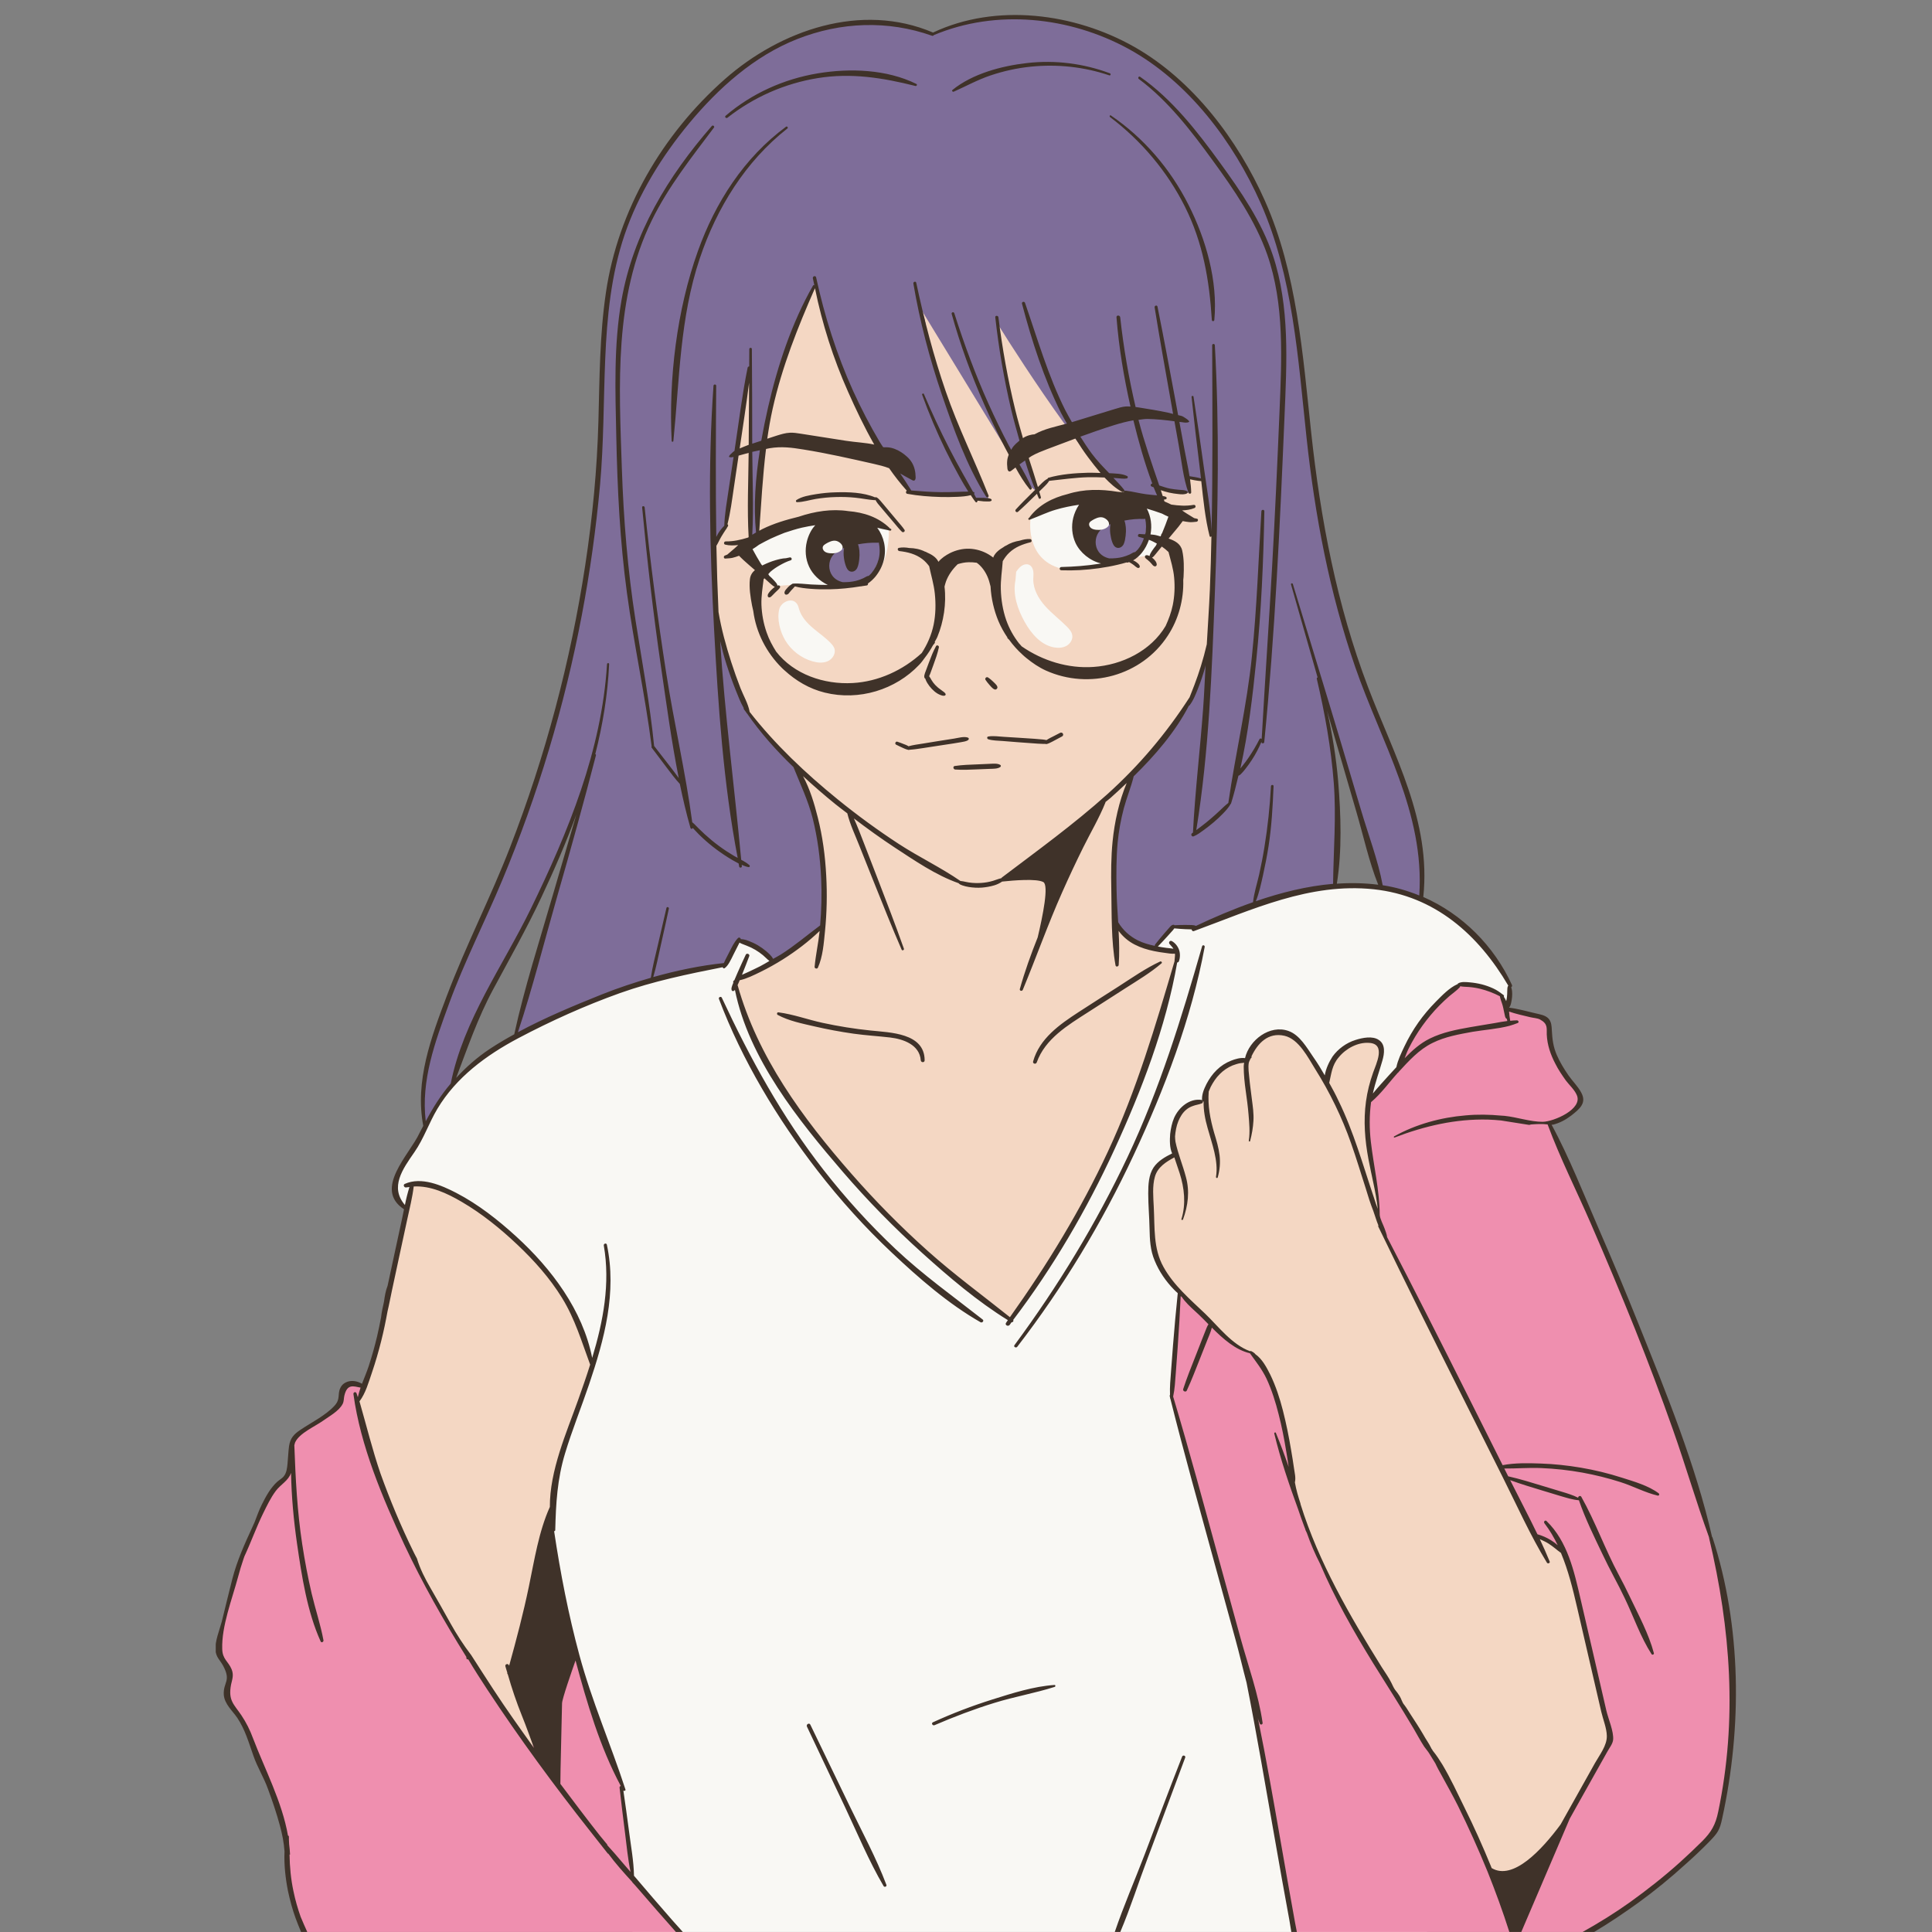 <svg xmlns="http://www.w3.org/2000/svg" xmlns:xlink="http://www.w3.org/1999/xlink" width="200" zoomAndPan="magnify" viewBox="0 0 150 150" height="200" preserveAspectRatio="xMidYMid meet" version="1.0"><rect x="0" y="0" width="150" height="150" fill="#808080" stroke="none"/><defs><clipPath id="06756943e7"><path d="M 16.75 1 L 135 1 L 135 150 L 16.75 150 Z M 16.75 1 " clip-rule="nonzero"/></clipPath></defs><path fill="#7e6d99" d="M 107.684 57.449 C 104.523 50.297 103.41 44.859 103.41 44.859 C 103.41 44.859 101.848 37.57 101.434 32.066 C 101.02 26.559 99.484 19.707 99.484 19.707 C 99.484 19.707 98.016 14.289 94.66 9.945 C 91.309 5.605 88.195 3.086 82.285 1.688 C 76.371 0.293 72.402 2.652 72.402 2.652 C 72.402 2.652 67.137 -0.043 60.168 3.617 C 53.199 7.277 50.141 13.949 48.973 16.457 C 47.801 18.961 46.629 22.84 46.684 31.727 C 46.734 40.613 44.484 50.172 44.484 50.172 C 44.484 50.172 42.789 57.496 40.176 64.828 C 37.566 72.16 35.855 73.16 34.016 79.859 C 34.016 79.859 32.23 83.691 32.992 87.52 L 35.164 87.66 L 35.332 83.934 C 35.332 83.934 37.008 78.484 40.551 72.273 C 40.551 72.273 44.16 64.449 45.07 61.91 C 45.98 59.371 45.273 61.91 45.273 61.91 L 42.117 72.93 L 39.984 80.512 L 40.945 88.035 L 61.723 89.383 L 103.164 72.57 L 103.664 68.438 C 103.664 68.438 103.934 65.488 103.805 61.977 C 103.703 59.137 103.266 55.91 102.785 53.781 L 107.242 69.031 L 107.402 70.852 L 110.348 69.656 C 110.348 69.656 110.848 64.605 107.684 57.449 Z M 107.684 57.449 " fill-opacity="1" fill-rule="nonzero"/><path fill="#f9f8f4" d="M 117.254 76.523 L 115.809 74.172 C 114.277 72.078 112.301 70.656 110.027 69.797 C 109.152 69.453 108.223 69.211 107.277 69.039 C 107.258 69.039 107.258 69.039 107.242 69.023 L 107.156 69.023 C 106.09 68.836 104.988 68.75 103.855 68.766 L 103.77 68.766 C 103.715 68.766 103.684 68.766 103.629 68.785 C 103.578 68.766 103.543 68.766 103.492 68.785 C 101.48 68.852 99.312 69.438 97.473 70.086 C 97.402 70.105 97.336 70.141 97.266 70.156 C 94.859 71.031 93.051 71.977 93.051 71.977 L 92.965 71.977 L 92.672 71.957 L 91.211 71.906 L 91.125 71.906 L 91.004 72.027 L 89.734 73.453 L 89.68 73.504 L 89.664 73.539 L 89.578 73.625 L 88.855 73.641 C 88.855 73.641 88.84 73.641 88.82 73.641 L 86.895 73.711 L 86.445 73.727 L 80.566 73.934 L 80.375 73.949 L 80.117 73.949 L 63.707 74.516 L 63.312 74.531 L 60.527 74.637 L 59.961 74.652 L 59.941 74.652 C 59.926 74.617 59.906 74.602 59.871 74.566 C 59.012 73.332 57.895 73.074 57.5 73.023 C 57.395 73.004 57.344 73.004 57.344 73.004 L 57.309 73.074 L 56.297 74.789 L 56.227 74.91 C 56.227 74.91 56.211 74.91 56.141 74.91 C 55.832 74.91 54.422 74.996 50.652 76.145 C 50.602 76.164 50.535 76.18 50.48 76.18 C 49.363 76.539 48.039 76.969 46.492 77.52 C 43.773 78.48 41.727 79.426 40.18 80.301 L 40.16 80.301 C 40.109 80.316 40.074 80.332 40.023 80.367 C 39.973 80.387 39.938 80.418 39.902 80.453 L 39.887 80.453 C 37.426 81.863 36.223 83.078 35.328 83.973 C 35.312 83.973 35.293 83.988 35.293 84.008 L 35.277 84.023 C 35.207 84.074 35.156 84.125 35.105 84.18 C 35.07 84.211 35.035 84.23 35.02 84.266 C 34.023 85.258 33.867 85.93 33.094 87.422 C 33.074 87.438 33.094 87.438 33.094 87.457 C 33.074 87.473 33.059 87.492 33.043 87.523 C 33.023 87.559 33.008 87.594 32.988 87.629 C 32.695 88.176 32.32 88.828 31.805 89.652 C 30.082 92.297 30.977 93.43 31.391 93.754 C 31.492 93.84 31.562 93.875 31.562 93.875 L 31.613 93.977 L 31.715 94.219 L 42.605 117.164 L 42.672 117.301 L 42.707 117.371 C 42.707 117.371 42.707 117.387 42.727 117.543 L 42.727 117.559 C 42.742 117.578 42.742 117.578 42.742 117.609 L 42.742 117.715 C 42.742 117.75 42.742 117.766 42.758 117.801 C 42.758 117.816 42.777 117.836 42.777 117.867 L 42.777 117.887 C 42.777 117.938 42.777 118.004 42.793 118.074 C 42.793 118.145 42.793 118.23 42.812 118.316 C 42.828 118.367 42.828 118.418 42.828 118.488 L 42.828 118.555 C 42.844 118.742 42.863 118.934 42.879 119.172 C 42.879 119.277 42.898 119.395 42.898 119.535 C 42.984 120.699 43.414 122.762 43.91 124.922 C 44.152 125.953 44.41 126.98 44.688 127.961 C 44.719 128.113 44.754 128.234 44.773 128.32 C 44.789 128.391 44.805 128.441 44.805 128.492 C 44.824 128.527 44.824 128.543 44.824 128.543 C 45.012 129.266 45.203 129.934 45.355 130.535 C 45.406 130.723 45.461 130.895 45.512 131.102 C 45.562 131.289 45.633 131.496 45.699 131.684 C 45.719 131.789 45.77 131.891 45.805 131.992 C 46.199 133.246 46.715 134.602 47.164 135.754 C 47.215 135.855 47.25 135.941 47.281 136.043 C 47.367 136.25 47.453 136.473 47.523 136.66 C 47.781 137.297 47.973 137.812 48.109 138.121 C 48.145 138.223 48.176 138.293 48.195 138.344 C 48.211 138.414 48.23 138.445 48.23 138.445 C 48.281 138.531 48.297 138.582 48.297 138.582 L 48.316 138.668 L 48.348 138.961 L 48.348 138.98 L 49.09 145.363 L 49.09 146.117 C 49.09 146.137 49.09 146.137 49.09 146.137 L 49.105 149.996 L 110.801 149.996 L 111.922 137.828 L 111.922 137.691 L 111.953 137.398 L 111.973 137.211 L 111.988 137.004 L 114.414 110.195 L 114.414 110.18 L 114.449 109.973 L 114.449 109.801 L 114.484 109.426 C 114.484 109.426 114.484 109.426 114.484 109.406 L 116.531 86.992 L 116.566 86.617 L 117.184 79.648 L 117.219 79.34 L 117.168 79.031 C 117.168 79.031 117.168 79.031 117.168 79.012 L 117.027 78.324 L 117.027 78.293 L 117.012 78.207 L 117.047 78.035 L 117.047 78 L 117.254 76.68 L 117.27 76.574 L 117.27 76.559 C 117.27 76.559 117.27 76.539 117.254 76.523 Z M 117.254 76.523 " fill-opacity="1" fill-rule="nonzero"/><path fill="#f4d7c3" d="M 90.559 77.691 C 90.973 76.285 91.176 75.34 91.262 74.738 L 91.262 74.723 C 91.281 74.602 91.297 74.5 91.316 74.414 C 91.332 74.242 91.348 74.121 91.348 74.02 C 91.348 73.863 91.348 73.777 91.332 73.727 C 91.332 73.711 91.332 73.711 91.332 73.711 L 91.316 73.711 C 91.246 73.711 91.176 73.711 91.125 73.691 L 91.109 73.691 C 90.559 73.691 90.078 73.625 89.664 73.539 C 87.789 73.16 87.051 72.301 86.844 72.012 L 86.824 71.992 C 86.844 71.977 86.844 71.977 86.824 71.957 C 86.809 71.926 86.793 71.906 86.793 71.906 C 86.793 71.906 86.738 71.734 86.672 71.359 C 86.672 71.359 86.672 71.359 86.672 71.34 C 86.566 70.602 86.414 69.074 86.5 66.551 C 86.621 63.668 87.324 61.508 87.668 60.613 C 87.789 60.305 87.859 60.152 87.859 60.152 L 88.117 59.895 L 88.117 59.859 C 89.699 58.281 91.953 55.055 92.191 54.727 L 92.191 54.711 L 92.52 53.938 C 92.52 53.922 92.535 53.887 92.555 53.867 L 93.652 51.141 C 93.672 51.125 93.672 51.125 93.652 51.105 C 93.672 51.09 93.672 51.09 93.652 51.07 L 93.824 50.727 L 93.91 50.523 L 93.91 50.301 C 93.91 50.266 93.93 50.23 93.93 50.195 L 93.98 48.652 C 93.965 48.633 93.98 48.633 93.98 48.633 L 94.273 41.461 L 94.066 41.219 L 94 41.133 L 93.449 37.34 L 93.43 37.223 L 93.242 37.188 L 92.363 37.051 L 92.156 37.016 L 92.191 37.172 L 92.383 38.234 L 92.262 38.25 L 92.191 38.25 L 91.402 38.305 L 90.078 37.891 L 89.75 37.789 L 89.766 37.926 L 89.871 38.457 L 89.906 38.645 L 89.922 38.766 L 89.938 38.816 L 89.957 38.902 L 89.957 38.938 L 89.508 38.887 L 89.457 38.887 L 89.25 38.867 C 89.234 38.867 89.234 38.867 89.234 38.867 L 88.992 38.836 L 88.977 38.836 L 88.785 38.816 C 88.785 38.816 88.77 38.816 88.754 38.816 C 88.754 38.816 88.734 38.816 88.719 38.816 L 88.547 38.801 C 88.527 38.781 88.527 38.781 88.512 38.781 L 88.406 38.781 C 88.406 38.766 88.391 38.781 88.391 38.781 L 87.805 38.715 L 87.719 38.629 C 87.719 38.629 87.719 38.629 87.703 38.629 L 87.633 38.559 L 87.633 38.543 L 87.602 38.527 L 87.512 38.441 L 87.496 38.422 C 87.48 38.406 87.461 38.406 87.461 38.406 L 87.41 38.336 L 87.359 38.305 L 87.273 38.215 C 87.254 38.199 87.273 38.199 87.273 38.199 L 87.254 38.199 L 86.621 37.598 C 86.445 37.461 86.242 37.289 86.035 37.086 L 86.016 37.086 C 85.914 36.965 85.793 36.844 85.691 36.723 C 85.035 36.039 84.297 35.129 83.523 34.098 C 83.508 34.082 83.488 34.062 83.488 34.047 C 83.438 33.977 83.387 33.91 83.352 33.84 C 83.109 33.547 82.887 33.238 82.664 32.93 C 80.461 29.895 78.227 26.391 77.625 25.414 C 77.504 25.242 77.453 25.156 77.453 25.156 C 77.453 25.156 77.848 27.781 78.312 30.254 C 78.484 31.23 78.898 32.691 79.309 34.098 C 79.465 34.613 79.617 35.129 79.758 35.609 C 80.082 36.637 80.359 37.496 80.48 37.926 C 80.547 38.113 80.582 38.215 80.582 38.215 L 80.375 38.062 L 80.359 38.047 L 80.102 37.855 C 80.102 37.84 80.082 37.84 80.082 37.82 L 79.859 37.668 L 78.965 36.207 L 78.348 35.195 L 77.863 34.406 C 77.828 34.391 77.828 34.355 77.812 34.34 L 71.672 24.281 C 71.656 24.266 71.656 24.246 71.656 24.246 L 71.551 24.094 C 71.621 24.246 71.707 24.469 71.793 24.797 C 71.863 25.141 71.93 25.586 71.965 26.152 C 72.051 27.816 75.988 36.965 76.711 38.594 C 76.73 38.645 76.73 38.68 76.746 38.699 C 76.797 38.801 76.816 38.852 76.816 38.852 L 75.852 38.781 L 75.73 38.781 L 75.695 38.715 C 75.695 38.699 75.695 38.699 75.695 38.699 L 75.594 38.387 L 75.559 38.305 C 75.473 38.32 75.387 38.355 75.285 38.355 C 73.996 38.613 71.434 38.32 70.812 38.25 L 70.797 38.25 C 70.727 38.234 70.676 38.234 70.676 38.234 C 70.676 38.234 70.641 38.184 70.57 38.078 L 70.57 38.062 C 70.398 37.82 70.055 37.309 69.609 36.621 L 69.609 36.605 C 69.246 36.039 68.836 35.367 68.387 34.648 C 67.801 33.688 67.164 32.621 66.582 31.559 C 64.793 28.262 63.363 22.223 63.363 22.223 C 63.332 22.254 63.312 22.289 63.297 22.324 C 63.277 22.34 63.277 22.359 63.262 22.375 L 63.262 22.395 C 61.902 24.383 60.887 27.832 59.754 31.746 C 59.547 32.5 59.375 33.309 59.238 34.148 C 59.203 34.406 59.168 34.664 59.133 34.922 C 58.789 37.617 58.789 40.277 58.824 41.273 C 58.809 41.305 58.824 41.359 58.824 41.391 L 58.824 41.582 C 58.824 41.598 58.824 41.598 58.824 41.613 C 58.824 41.648 58.824 41.668 58.824 41.668 L 58.754 41.719 C 58.754 41.719 58.754 41.719 58.754 41.734 L 58.633 41.84 C 58.582 41.871 58.547 41.906 58.516 41.926 C 58.461 41.957 58.41 41.992 58.375 42.027 C 58.359 42.043 58.344 42.062 58.324 42.078 C 58.309 42.094 58.309 42.094 58.309 42.094 C 58.273 42.113 58.238 42.148 58.188 42.18 L 58.172 42.199 L 58.172 41.82 L 58.188 41.699 L 58.188 41.648 L 58.273 36.758 L 58.258 35.129 L 58.238 34.508 L 58.238 34.492 L 58.188 29.723 L 58.188 29.652 L 58.172 29.035 L 58.152 29.051 L 57.258 34.871 L 57.258 34.887 L 57.191 35.418 L 56.363 40.688 L 56.363 40.738 L 56.211 40.945 L 55.609 41.805 L 55.402 42.094 L 55.418 42.609 L 55.609 47.363 L 55.66 48.445 C 55.66 48.445 55.727 48.688 55.848 49.047 C 55.848 49.062 55.848 49.062 55.867 49.082 C 55.848 49.098 55.848 49.098 55.867 49.113 C 56.277 50.523 57.258 53.766 57.844 54.918 C 57.879 55.02 57.93 55.086 57.965 55.156 C 58 55.227 58.051 55.293 58.117 55.379 C 58.773 56.305 60.578 58.195 61.543 59.191 C 61.66 59.328 61.766 59.43 61.867 59.516 C 61.922 59.566 61.953 59.617 61.988 59.652 C 62.125 59.789 62.195 59.859 62.195 59.859 C 62.195 59.859 62.23 59.945 62.281 60.117 C 62.281 60.133 62.281 60.133 62.297 60.152 C 62.316 60.184 62.316 60.219 62.332 60.254 C 62.609 61.078 63.262 63.137 63.676 65.367 C 64.121 67.824 63.949 70.844 63.879 71.734 C 63.863 71.906 63.863 72.012 63.863 72.012 C 63.793 72.062 63.727 72.129 63.656 72.184 C 62.625 73.074 61.199 73.934 59.992 74.617 C 59.992 74.637 59.977 74.652 59.961 74.652 L 59.941 74.652 C 59.926 74.688 59.891 74.688 59.871 74.688 C 58.688 75.355 57.707 75.82 57.5 75.922 C 57.48 75.941 57.465 75.941 57.465 75.941 L 57.344 76.113 L 57.207 76.316 L 57.051 76.559 L 57.121 76.766 L 58.617 80.816 C 59.168 82.617 61.695 86.016 63.742 88.555 C 65.238 90.426 66.461 91.832 66.461 91.832 C 66.531 92.125 66.875 92.59 67.406 93.156 C 67.512 93.273 67.613 93.395 67.734 93.496 C 70.605 96.414 77.312 101.617 78.328 102.387 C 78.414 102.457 78.465 102.492 78.465 102.492 L 78.551 102.371 L 80.703 99.297 C 80.703 99.297 84.09 93.344 85.641 90.648 C 87.188 87.973 89.27 81.809 90.402 78.156 C 90.453 78 90.508 77.844 90.559 77.691 Z M 68.492 42.473 L 68.492 42.543 C 68.473 42.578 68.473 42.594 68.473 42.629 C 68.438 42.766 68.406 42.902 68.352 43.039 C 68.336 43.211 68.301 43.383 68.25 43.539 C 68.215 43.605 68.164 43.676 68.129 43.742 C 67.973 44.105 67.801 44.465 67.527 44.723 C 67.457 44.824 67.371 44.895 67.285 44.961 C 67.184 45.031 67.113 45.098 67.012 45.117 C 66.977 45.133 66.961 45.152 66.926 45.184 C 66.906 45.184 66.891 45.184 66.875 45.203 C 66.84 45.238 66.805 45.254 66.77 45.254 C 66.77 45.254 66.754 45.27 66.734 45.254 C 66.734 45.254 66.734 45.27 66.719 45.27 C 66.648 45.305 66.562 45.32 66.496 45.34 C 66.445 45.355 66.391 45.355 66.324 45.375 C 66.273 45.391 66.238 45.406 66.188 45.406 L 66.133 45.406 C 66.117 45.406 66.117 45.406 66.102 45.406 C 66.012 45.426 65.926 45.375 65.84 45.355 L 65.824 45.355 C 65.566 45.406 65.309 45.441 65.031 45.441 L 65.016 45.441 C 64.93 45.441 64.859 45.426 64.773 45.391 C 64.723 45.406 64.672 45.406 64.621 45.406 L 64.621 45.391 C 64.465 45.375 64.312 45.32 64.156 45.254 C 64.055 45.203 63.949 45.133 63.863 45.047 C 63.848 45.031 63.828 45.031 63.812 45.012 C 63.605 44.789 63.469 44.516 63.418 44.223 C 63.418 44.207 63.418 44.207 63.418 44.207 C 63.363 44.051 63.348 43.898 63.363 43.742 C 63.383 43.418 63.434 43.074 63.59 42.781 C 63.676 42.594 63.777 42.438 63.898 42.285 C 64.156 41.957 64.5 41.668 64.844 41.445 C 65.188 41.238 65.566 41.152 65.961 41.152 C 66.066 41.082 66.168 40.996 66.273 40.945 C 66.496 40.809 66.754 40.758 66.992 40.758 L 67.047 40.758 C 67.219 40.758 67.406 40.793 67.562 40.844 C 67.578 40.859 67.578 40.859 67.598 40.859 C 67.648 40.879 67.684 40.895 67.715 40.91 L 67.734 40.91 C 67.836 40.98 67.941 41.047 68.043 41.133 C 68.164 41.238 68.266 41.391 68.352 41.547 C 68.371 41.562 68.371 41.562 68.352 41.582 C 68.371 41.598 68.371 41.598 68.371 41.613 C 68.406 41.684 68.438 41.734 68.457 41.805 C 68.523 42.043 68.523 42.25 68.492 42.473 Z M 85.672 43.484 C 85.656 43.484 85.656 43.484 85.656 43.484 C 85.621 43.469 85.57 43.469 85.535 43.453 C 85.5 43.434 85.449 43.418 85.414 43.418 C 85.398 43.398 85.383 43.398 85.383 43.398 C 85.328 43.367 85.277 43.348 85.227 43.312 C 85.121 43.246 85.02 43.16 84.934 43.074 C 84.848 42.988 84.777 42.887 84.727 42.766 C 84.59 42.488 84.52 42.18 84.52 41.871 C 84.52 41.582 84.625 41.324 84.746 41.047 L 84.762 41.031 C 84.812 40.91 84.883 40.809 84.984 40.723 L 85.09 40.621 C 85.09 40.621 85.105 40.602 85.121 40.586 C 85.156 40.566 85.207 40.535 85.242 40.5 C 85.312 40.449 85.469 40.328 85.469 40.312 C 85.535 40.277 85.605 40.242 85.672 40.207 C 85.691 40.191 85.707 40.191 85.727 40.172 C 85.758 40.156 85.793 40.172 85.828 40.156 C 86.102 39.848 86.414 39.574 86.809 39.418 C 87.082 39.297 87.41 39.195 87.719 39.195 C 87.738 39.195 87.738 39.195 87.754 39.195 C 87.84 39.195 87.91 39.195 87.996 39.211 C 88.012 39.211 88.031 39.23 88.047 39.23 C 88.062 39.23 88.082 39.23 88.098 39.246 C 88.117 39.266 88.148 39.266 88.168 39.266 C 88.184 39.266 88.184 39.266 88.203 39.281 L 88.234 39.281 C 88.254 39.281 88.254 39.281 88.27 39.281 C 88.426 39.348 88.547 39.434 88.668 39.574 C 88.684 39.59 88.699 39.625 88.719 39.641 C 88.719 39.641 88.734 39.641 88.734 39.66 C 88.84 39.797 88.926 39.914 88.977 40.07 C 88.992 40.105 88.992 40.156 89.012 40.207 C 89.027 40.312 89.043 40.414 89.043 40.535 C 89.062 40.707 89.027 40.91 88.992 41.102 L 88.992 41.188 L 88.992 41.102 C 88.984 41.141 88.98 41.168 88.977 41.203 C 88.977 41.211 88.977 41.207 88.977 41.211 C 88.973 41.246 88.969 41.289 88.957 41.324 C 88.957 41.34 88.957 41.34 88.957 41.34 C 88.957 41.391 88.957 41.426 88.941 41.461 C 88.957 41.477 88.957 41.496 88.957 41.496 L 88.941 41.496 C 88.941 41.562 88.941 41.633 88.906 41.699 C 88.906 41.734 88.906 41.754 88.891 41.785 C 88.891 41.891 88.855 41.992 88.82 42.078 C 88.785 42.164 88.754 42.234 88.719 42.301 C 88.648 42.473 88.547 42.629 88.391 42.801 C 88.34 42.852 88.289 42.887 88.234 42.918 C 88.184 42.953 88.148 42.988 88.098 43.023 C 88.012 43.074 87.926 43.125 87.824 43.16 L 87.805 43.16 C 87.652 43.211 87.48 43.262 87.309 43.297 C 87.051 43.348 86.809 43.418 86.551 43.469 C 86.551 43.469 86.551 43.484 86.535 43.469 C 86.516 43.484 86.516 43.484 86.5 43.469 L 86.344 43.469 C 86.121 43.52 85.898 43.555 85.672 43.484 Z M 125.004 134.953 C 125.004 134.953 122.305 140.023 120.469 143.297 C 118.637 146.574 117.137 149.164 117.137 149.164 C 117.137 149.164 113.422 138.508 109.836 133.781 C 106.254 129.059 101.348 118.754 101.348 118.754 L 100.141 114.68 C 100.141 114.68 99.977 111.16 99.023 108.223 C 98.07 105.285 97.051 105.062 97.051 105.062 C 97.051 105.062 95.641 104.535 93.676 102.363 C 91.715 100.195 92.008 100.914 92.008 100.914 C 92.008 100.914 89.559 99.117 89.461 95.797 C 89.363 92.477 89.066 90.781 90.645 89.918 L 91.258 89.602 C 91.258 89.602 90.457 87.137 92.195 85.836 L 93.652 85.395 C 93.652 85.395 93.676 82.293 96.707 82.344 C 96.707 82.344 97.867 79.074 100.086 80.301 C 100.086 80.301 101.516 80.945 102.672 83.551 L 102.992 83.969 C 102.992 83.969 103.535 80.574 106.172 80.793 C 106.172 80.793 107.715 80.461 107.117 82.449 C 106.52 84.434 106.297 85.367 106.297 85.367 C 106.297 85.367 105.918 87.059 106.566 90.879 C 107.215 94.695 107.117 94.863 107.117 94.863 L 107.473 95.887 L 112.879 106.965 L 119.25 119.199 C 119.25 119.199 121.25 119.988 121.461 120.535 C 121.461 120.535 123.168 127.008 123.805 129.766 C 124.441 132.52 125.004 134.953 125.004 134.953 Z M 43.086 99.586 C 43.086 99.586 45.262 102.145 45.98 105.883 C 45.98 105.883 43.883 111.613 43.477 113.473 C 43.07 115.332 42.738 117.516 42.738 117.516 L 39.598 129.734 L 41.688 136.285 C 41.688 136.285 34.219 126.176 31.805 120.371 C 29.391 114.566 28.156 111.391 27.738 108.762 C 27.738 108.762 28.562 107.594 29.289 104.355 C 30.02 101.121 31.969 91.934 31.969 91.934 C 31.969 91.934 36.324 91.348 43.086 99.586 Z M 43.086 99.586 " fill-opacity="1" fill-rule="nonzero"/><path fill="#ef8faf" d="M 49.141 145.859 L 52.754 149.996 L 23.547 149.996 C 22.445 147.953 22.289 145.742 22.223 143.988 C 22.207 143.594 22.188 143.234 22.152 142.91 L 22.152 142.719 C 22.016 140.695 20.211 137.262 20.211 137.262 L 18.73 133.504 C 18.73 133.504 18.215 133.094 17.785 132.27 C 17.355 131.445 17.785 129.812 17.785 129.812 C 17.785 129.812 17.012 128.578 17.027 127.375 C 17.047 126.176 18.371 122.281 18.371 122.281 C 18.371 122.281 20.055 117.695 20.621 116.617 C 21.191 115.535 22.566 114.215 22.566 114.215 C 22.566 114.215 22.566 114.215 22.551 113.082 C 22.551 112.805 22.566 112.566 22.617 112.375 C 22.617 112.359 22.617 112.324 22.637 112.309 C 22.617 112.289 22.617 112.289 22.637 112.273 C 22.617 112.258 22.617 112.258 22.637 112.238 C 22.668 112.137 22.703 112.035 22.738 111.93 C 22.945 111.469 23.305 111.125 23.875 110.832 C 24.801 110.336 26.23 109.098 26.23 109.098 C 26.695 106.352 28.172 107.57 28.172 107.57 L 27.777 108.703 L 27.762 108.738 L 27.742 108.754 C 27.742 108.754 27.742 108.773 27.762 108.809 C 27.898 109.32 28.879 113.098 30.961 118.316 C 31.047 118.52 31.148 118.742 31.234 118.969 C 31.391 119.379 31.562 119.773 31.734 120.184 C 31.906 120.598 32.094 121.027 32.301 121.457 C 32.301 121.473 32.32 121.488 32.32 121.508 C 32.473 121.832 32.645 122.141 32.801 122.469 C 32.973 122.793 33.16 123.137 33.332 123.465 C 33.418 123.637 33.523 123.824 33.625 123.996 C 33.852 124.441 34.09 124.871 34.367 125.301 C 34.625 125.746 34.883 126.191 35.176 126.637 C 35.449 127.086 35.707 127.531 36 127.961 C 36.066 128.082 36.137 128.199 36.223 128.32 C 37.254 129.984 38.305 131.512 39.199 132.781 C 39.441 133.125 39.664 133.453 39.887 133.762 C 40.094 134.07 40.301 134.363 40.488 134.621 C 41.004 135.355 41.367 135.836 41.453 135.941 C 41.453 135.906 41.434 135.82 41.398 135.684 C 41.398 135.684 41.398 135.684 41.398 135.668 C 41.398 135.613 41.383 135.582 41.367 135.527 C 41.367 135.512 41.367 135.512 41.367 135.512 C 41.367 135.441 41.348 135.375 41.332 135.289 C 41.297 135.168 41.262 135.016 41.227 134.859 C 41.227 134.859 41.227 134.844 41.227 134.824 C 41.141 134.449 41.055 134.035 40.953 133.66 C 40.797 133.094 40.367 131.961 40.023 131.066 C 40.023 131.066 40.023 131.066 40.023 131.051 C 40.023 131.031 40.008 131.016 40.008 130.996 C 40.008 130.98 39.988 130.98 39.988 130.965 C 39.816 130.57 39.68 130.242 39.594 130.035 L 39.527 129.848 C 39.527 129.848 39.543 129.812 39.578 129.727 L 39.594 129.727 C 39.594 129.727 39.594 129.711 39.594 129.695 L 39.613 129.676 C 39.613 129.66 39.613 129.66 39.629 129.641 L 39.629 129.625 C 39.785 129.297 40.074 128.613 40.418 127.84 C 40.438 127.805 40.438 127.77 40.453 127.738 C 40.625 127.289 40.797 126.828 40.953 126.363 C 41.398 124.992 42.277 120.27 42.605 118.453 C 42.621 118.418 42.621 118.383 42.621 118.367 C 42.637 118.281 42.656 118.211 42.672 118.145 L 42.672 118.125 C 42.691 118.039 42.691 117.953 42.707 117.902 L 42.707 117.816 C 42.727 117.781 42.727 117.766 42.727 117.766 C 42.742 117.73 42.742 117.715 42.742 117.715 C 42.742 117.75 42.742 117.766 42.758 117.801 L 42.758 117.918 C 42.758 117.973 42.777 118.023 42.793 118.074 C 42.793 118.145 42.793 118.23 42.812 118.316 C 42.828 118.367 42.828 118.418 42.828 118.488 C 42.844 118.59 42.863 118.691 42.879 118.812 L 42.879 118.828 C 43.016 119.672 43.188 120.77 43.379 121.938 C 43.395 122.039 43.414 122.141 43.43 122.246 C 43.586 123.137 43.758 124.047 43.91 124.922 C 44.051 125.695 44.188 126.449 44.309 127.102 C 44.395 127.566 44.547 128.148 44.738 128.801 C 44.945 129.504 45.203 130.293 45.512 131.102 C 45.562 131.289 45.633 131.496 45.699 131.684 C 45.719 131.789 45.77 131.891 45.805 131.992 C 46.27 133.316 46.766 134.652 47.164 135.754 C 47.215 135.855 47.25 135.941 47.281 136.043 C 47.367 136.25 47.453 136.473 47.523 136.66 C 47.781 137.297 47.973 137.812 48.109 138.121 C 48.145 138.223 48.176 138.293 48.195 138.344 C 48.211 138.414 48.23 138.445 48.23 138.445 L 48.23 138.789 L 49.02 145.398 L 49.02 145.414 L 49.055 145.758 L 49.09 145.793 Z M 133.867 123.895 C 133.574 122.691 133.195 121.148 132.715 119.43 C 132.715 119.414 132.699 119.395 132.699 119.379 C 131.305 114.195 129.242 107.52 127.641 104.414 L 123.168 93.723 L 120.469 87.32 L 120.453 87.32 L 120.418 87.215 C 120.418 87.215 121.898 86.703 122.465 86.016 C 123.031 85.328 122.223 84.281 122.223 84.281 C 122.223 84.281 120.539 82.754 120.418 81.328 C 120.297 79.906 120.52 79.406 119.473 78.891 L 117.113 78.324 L 117.082 78.309 L 117.027 78.293 L 117.012 78.293 L 116.875 78.016 C 116.875 78 116.875 78 116.875 78 L 116.617 77.434 L 116.547 77.277 C 116.547 77.277 116.531 77.262 116.48 77.211 C 116.219 76.969 115.152 76.145 113.297 76.438 C 113.297 76.438 113.277 76.422 113.262 76.438 C 113.262 76.438 113.227 76.457 113.176 76.488 C 112.711 76.867 110.492 78.688 109.359 81.02 L 108.738 82.496 L 108.566 82.91 L 108.379 83.113 L 106.297 85.398 L 106.297 85.414 L 106.16 85.535 C 106.16 85.535 105.918 87.75 106.363 89.43 C 106.363 89.449 106.363 89.449 106.363 89.465 L 106.363 89.48 C 106.727 90.891 106.984 92.984 107.035 93.789 C 107.055 93.945 107.055 94.047 107.055 94.098 L 107.055 94.684 L 107.191 95.059 L 107.449 95.797 L 107.688 96.277 L 114.449 109.801 L 115.309 111.5 L 116.461 113.836 C 116.445 113.836 116.461 113.852 116.461 113.852 L 116.547 114.008 C 116.547 114.008 116.547 114.023 116.566 114.023 L 116.84 114.59 L 116.961 114.812 L 119.074 119.07 L 119.109 119.156 C 119.109 119.156 119.16 119.172 119.246 119.207 C 119.266 119.223 119.281 119.242 119.301 119.242 C 119.352 119.258 119.402 119.293 119.473 119.328 C 119.902 119.535 120.605 119.91 121.07 120.254 L 121.09 120.254 C 121.207 120.34 121.293 120.426 121.379 120.496 C 121.379 120.512 121.398 120.527 121.398 120.527 C 121.434 120.562 121.465 120.598 121.484 120.633 C 121.5 120.633 121.5 120.648 121.5 120.648 C 121.898 121.215 122.445 123.875 122.445 123.875 L 123.359 127.891 L 123.512 128.543 L 123.531 128.578 L 123.805 129.762 L 124.461 132.609 L 124.836 134.258 C 124.836 134.258 124.836 134.258 124.855 134.293 C 124.871 134.328 124.922 134.43 124.941 134.621 L 124.941 134.637 C 124.941 134.773 124.922 134.961 124.855 135.219 C 124.855 135.219 124.855 135.238 124.855 135.254 C 124.77 135.562 124.613 135.941 124.34 136.402 C 124.133 136.73 123.684 137.52 123.082 138.551 C 123.082 138.566 123.066 138.582 123.051 138.602 C 122.723 139.168 122.344 139.82 121.949 140.523 C 121.898 140.594 121.844 140.676 121.793 140.762 C 120.711 142.688 119.453 144.848 118.508 146.496 C 118.387 146.684 118.285 146.891 118.18 147.078 C 117.785 147.766 117.457 148.332 117.254 148.691 C 117.184 148.812 117.133 148.914 117.082 149 C 117.062 149.035 117.047 149.055 117.047 149.07 C 117.012 149.121 116.996 149.156 116.996 149.156 C 116.996 149.156 116.891 148.797 116.703 148.16 L 116.633 147.953 C 116.512 147.559 116.359 147.098 116.168 146.547 C 116.066 146.289 115.961 146.031 115.859 145.742 C 115.824 145.672 115.809 145.602 115.773 145.535 C 115.738 145.434 115.688 145.328 115.652 145.227 C 115.617 145.09 115.566 144.953 115.5 144.812 C 115.445 144.676 115.395 144.555 115.328 144.418 C 115.273 144.23 115.188 144.043 115.086 143.836 C 114.914 143.441 114.742 143.047 114.586 142.633 C 114.379 142.188 114.172 141.723 113.949 141.262 C 113.691 140.711 113.418 140.145 113.105 139.562 C 113.105 139.547 113.105 139.547 113.105 139.547 C 113.02 139.355 112.918 139.168 112.816 138.98 C 112.539 138.465 112.266 137.93 111.953 137.398 C 111.867 137.246 111.766 137.074 111.68 136.918 C 111.629 136.832 111.578 136.746 111.523 136.66 C 111.32 136.301 111.129 135.977 110.957 135.668 L 110.941 135.668 C 110.512 134.91 110.133 134.277 109.84 133.777 C 109.805 133.742 109.789 133.727 109.789 133.711 L 109.789 133.691 C 108.379 131.395 108.258 131.375 108.258 131.461 C 108.258 131.48 108.258 131.48 108.258 131.48 C 108.223 131.445 108.172 131.375 108.121 131.273 C 108.035 131.152 107.93 130.965 107.793 130.758 C 107.621 130.484 107.414 130.141 107.191 129.762 C 106.141 128.098 104.664 125.645 104.094 124.512 C 103.715 123.754 103.164 122.555 102.598 121.285 C 102.562 121.23 102.531 121.164 102.512 121.094 C 101.84 119.586 101.172 117.988 100.828 116.992 C 100.793 116.875 100.758 116.754 100.723 116.648 C 100.656 116.445 100.602 116.238 100.551 116.066 C 100.223 114.762 100.223 114.043 100.223 114.043 C 100.223 114.043 99.777 109.148 98.867 107.758 C 98.867 107.758 98.848 107.727 98.812 107.641 C 98.66 107.332 98.23 106.402 97.832 105.719 C 97.816 105.699 97.801 105.664 97.781 105.648 C 97.66 105.441 97.559 105.27 97.457 105.133 C 97.422 105.082 97.387 105.047 97.352 105.031 C 97.301 104.98 97.25 104.961 97.195 104.93 C 97.129 104.98 96.922 105.047 96.27 104.637 C 96.148 104.566 96.012 104.465 95.855 104.363 C 95.82 104.344 95.805 104.309 95.77 104.293 C 95.633 104.191 95.477 104.07 95.324 103.949 L 95.27 103.898 C 95.098 103.742 94.91 103.59 94.738 103.434 C 94.547 103.246 94.344 103.074 94.152 102.887 C 94.117 102.852 94.066 102.816 94.031 102.766 C 94 102.75 93.98 102.73 93.965 102.715 C 93.156 101.941 92.5 101.254 92.5 101.254 L 92.02 100.793 L 91.676 100.465 L 91.555 100.363 L 91.539 100.5 L 90.973 108.258 L 90.953 108.465 L 91.004 108.652 L 96.199 127.547 L 96.75 130.055 L 97.266 132.32 L 98.23 136.629 L 100.414 149.621 L 100.484 149.996 L 122.996 149.996 C 126.387 148.039 130.719 145.227 132.852 142.547 C 132.852 142.547 133.559 141.211 133.832 139.578 C 134.09 137.93 134.984 128.648 133.867 123.895 Z M 133.867 123.895 " fill-opacity="1" fill-rule="nonzero"/><path fill="#f9f8f4" d="M 91.328 39.844 L 89.523 43.074 L 87.941 43.309 C 89.484 41.906 89.121 40.141 89.121 40.141 L 88.465 39.82 C 88.465 39.82 85.344 39.77 84.703 41.434 C 84.062 43.102 86.246 43.727 86.246 43.727 L 82.398 44.148 C 79.5 43.391 80.02 40.215 80.02 40.215 C 80.02 40.215 83.008 38.809 85.734 38.496 C 88.461 38.18 91.328 39.844 91.328 39.844 Z M 64.152 40.141 C 60.586 40.148 57.848 42.402 57.848 42.402 L 60.211 45.5 L 61.547 45.398 L 64.648 45.5 L 63.844 43.285 C 63.844 43.285 67.176 40.762 68.164 41.66 C 69.148 42.562 67.656 44.895 67.656 44.895 C 69.168 43.812 69.004 41.078 69.004 41.078 L 69.125 41.125 C 69.125 41.125 67.719 40.137 64.152 40.141 Z M 64.152 40.141 " fill-opacity="1" fill-rule="nonzero"/><g clip-path="url(#06756943e7)"><path fill="#3f3229" d="M 76.516 52.785 C 76.473 52.727 76.5 52.645 76.551 52.605 C 76.609 52.559 76.68 52.57 76.734 52.613 C 76.742 52.621 76.754 52.629 76.762 52.637 C 76.777 52.645 76.746 52.625 76.77 52.641 C 76.785 52.648 76.797 52.66 76.812 52.668 C 76.852 52.699 76.891 52.73 76.93 52.762 C 76.984 52.809 77.043 52.863 77.098 52.914 C 77.152 52.969 77.207 53.023 77.266 53.078 C 77.336 53.148 77.402 53.223 77.434 53.32 C 77.473 53.438 77.344 53.574 77.223 53.527 C 77.125 53.492 77.051 53.426 76.98 53.352 C 76.93 53.293 76.875 53.234 76.824 53.18 C 76.762 53.113 76.703 53.043 76.648 52.969 C 76.602 52.91 76.559 52.844 76.516 52.785 Z M 71.867 52.77 C 71.906 52.859 71.945 52.949 72 53.035 C 72.098 53.195 72.215 53.348 72.344 53.484 C 72.477 53.621 72.621 53.75 72.785 53.848 C 72.867 53.898 72.957 53.938 73.051 53.973 C 73.086 53.984 73.125 53.996 73.168 54.008 C 73.223 54.023 73.266 54.02 73.32 54.016 C 73.414 54.004 73.453 53.91 73.395 53.84 C 73.359 53.797 73.336 53.766 73.293 53.734 C 73.254 53.711 73.219 53.684 73.184 53.656 C 73.137 53.621 73.043 53.551 73.008 53.523 C 72.973 53.5 72.91 53.453 72.887 53.434 C 72.871 53.422 72.82 53.383 72.797 53.359 C 72.73 53.301 72.668 53.242 72.609 53.18 C 72.488 53.047 72.41 52.949 72.316 52.789 C 72.273 52.719 72.211 52.59 72.137 52.5 C 72.176 52.418 72.207 52.336 72.227 52.289 C 72.312 52.07 72.391 51.848 72.469 51.625 C 72.633 51.18 72.793 50.73 72.895 50.262 C 72.922 50.133 72.738 50.043 72.672 50.168 C 72.445 50.582 72.277 51.02 72.113 51.457 C 72.031 51.676 71.945 51.895 71.867 52.117 C 71.816 52.25 71.66 52.605 71.848 52.699 C 71.855 52.723 71.859 52.75 71.867 52.77 Z M 71.137 21.953 C 71.105 21.809 70.891 21.871 70.914 22.016 C 71.41 24.941 72.168 27.824 73.125 30.637 C 74.039 33.32 75.051 36.148 76.562 38.562 C 76.621 38.656 76.797 38.594 76.754 38.48 C 75.684 35.766 74.379 33.164 73.43 30.395 C 72.48 27.633 71.746 24.809 71.137 21.953 Z M 76.723 57.184 C 76.609 57.203 76.629 57.363 76.723 57.395 C 77.074 57.508 77.48 57.5 77.848 57.531 C 78.258 57.566 78.668 57.598 79.078 57.629 C 79.477 57.66 79.871 57.688 80.266 57.715 C 80.465 57.73 80.664 57.746 80.859 57.75 C 80.961 57.754 81.07 57.762 81.18 57.758 C 81.191 57.762 81.195 57.773 81.207 57.773 C 81.277 57.77 81.344 57.746 81.406 57.719 C 81.418 57.719 81.426 57.719 81.434 57.715 C 81.441 57.715 81.441 57.707 81.445 57.703 C 81.484 57.684 81.52 57.668 81.555 57.652 C 81.66 57.605 81.758 57.551 81.859 57.496 C 82.062 57.391 82.266 57.281 82.465 57.172 C 82.543 57.133 82.566 57.027 82.523 56.957 C 82.477 56.879 82.383 56.859 82.305 56.898 C 82.102 57.004 81.898 57.109 81.691 57.215 C 81.59 57.266 81.488 57.312 81.395 57.371 C 81.348 57.402 81.301 57.43 81.254 57.457 C 81.254 57.457 81.254 57.461 81.25 57.461 C 81.152 57.438 81.051 57.426 80.953 57.414 C 80.738 57.391 80.527 57.375 80.312 57.359 C 79.918 57.332 79.52 57.305 79.125 57.281 C 78.73 57.254 78.336 57.227 77.938 57.207 C 77.543 57.184 77.113 57.113 76.723 57.184 Z M 74.16 59.746 C 74.758 59.789 75.355 59.754 75.953 59.73 C 76.246 59.719 76.539 59.711 76.832 59.695 C 77.082 59.684 77.449 59.703 77.66 59.551 C 77.719 59.512 77.727 59.426 77.66 59.387 C 77.434 59.246 77.055 59.297 76.801 59.305 C 76.504 59.316 76.211 59.328 75.918 59.344 C 75.32 59.367 74.719 59.383 74.121 59.473 C 73.961 59.5 74.012 59.734 74.16 59.746 Z M 69.703 40.484 C 69.523 40.266 69.344 40.051 69.16 39.836 C 68.984 39.625 68.809 39.414 68.633 39.207 C 68.543 39.098 68.453 38.988 68.359 38.883 C 68.266 38.781 68.168 38.668 68.043 38.609 C 68.008 38.594 67.973 38.598 67.945 38.617 C 67.023 38.227 65.883 38.195 64.898 38.223 C 64.383 38.234 63.863 38.285 63.355 38.367 C 62.859 38.453 62.262 38.539 61.84 38.82 C 61.766 38.867 61.789 38.988 61.883 38.988 C 62.363 38.984 62.867 38.816 63.34 38.738 C 63.855 38.656 64.375 38.602 64.898 38.59 C 65.398 38.574 65.902 38.59 66.402 38.641 C 66.914 38.691 67.422 38.805 67.938 38.836 C 67.953 38.836 67.957 38.816 67.969 38.809 C 68.062 39.012 68.234 39.199 68.371 39.359 C 68.555 39.578 68.734 39.793 68.918 40.008 C 69.094 40.215 69.27 40.426 69.449 40.633 C 69.637 40.852 69.816 41.086 70.023 41.285 C 70.125 41.383 70.309 41.254 70.223 41.133 C 70.07 40.902 69.879 40.695 69.703 40.484 Z M 71.145 6.516 C 68.844 5.379 65.988 5.281 63.492 5.695 C 60.855 6.133 58.367 7.254 56.336 8.988 C 56.23 9.078 56.379 9.223 56.484 9.137 C 58.516 7.543 60.926 6.48 63.477 6.066 C 66.09 5.641 68.543 6.039 71.078 6.676 C 71.172 6.699 71.238 6.559 71.145 6.516 Z M 86.172 5.691 C 84.109 4.922 81.93 4.645 79.738 4.895 C 77.777 5.117 75.508 5.715 73.949 6.984 C 73.867 7.051 73.969 7.152 74.051 7.117 C 75.004 6.691 75.902 6.195 76.898 5.859 C 77.914 5.516 78.969 5.285 80.031 5.176 C 82.078 4.965 84.18 5.191 86.129 5.852 C 86.23 5.883 86.27 5.73 86.172 5.691 Z M 54.188 19.484 C 52.543 24.074 51.91 29.375 52.148 34.238 C 52.152 34.324 52.273 34.32 52.281 34.238 C 52.766 29.434 52.777 24.688 54.336 20.047 C 55.648 16.145 57.871 12.539 61.137 9.973 C 61.215 9.914 61.109 9.777 61.031 9.836 C 57.77 12.242 55.543 15.707 54.188 19.484 Z M 86.25 8.965 C 86.176 8.914 86.113 9.031 86.18 9.086 C 88.617 10.93 90.629 13.312 91.996 16.043 C 93.398 18.844 93.895 21.746 94.086 24.84 C 94.094 24.965 94.27 24.965 94.281 24.84 C 94.559 21.801 93.629 18.574 92.266 15.883 C 90.863 13.113 88.82 10.719 86.25 8.965 Z M 76.297 102.449 C 74.008 100.652 71.668 98.988 69.543 96.988 C 67.527 95.09 65.66 93.035 63.957 90.855 C 60.727 86.727 58.246 82.191 56.039 77.457 C 55.98 77.332 55.766 77.422 55.816 77.551 C 57.621 82.332 60.34 86.84 63.461 90.875 C 65.223 93.152 67.16 95.301 69.258 97.273 C 71.348 99.242 73.629 101.23 76.133 102.66 C 76.262 102.73 76.422 102.547 76.297 102.449 Z M 78.98 104.562 C 82.535 99.949 85.551 94.957 88.016 89.68 C 90.41 84.562 92.496 79.09 93.531 73.52 C 93.555 73.391 93.371 73.336 93.332 73.465 C 91.727 79.066 90.039 84.547 87.543 89.832 C 85.113 94.977 82.145 99.863 78.762 104.438 C 78.668 104.566 78.883 104.688 78.98 104.562 Z M 62.914 133.902 C 62.828 133.727 62.57 133.879 62.652 134.055 C 63.629 136.125 64.609 138.195 65.59 140.266 C 66.562 142.32 67.449 144.469 68.602 146.434 C 68.668 146.547 68.871 146.473 68.82 146.34 C 68.027 144.234 66.926 142.219 65.953 140.195 C 64.941 138.094 63.93 135.996 62.914 133.902 Z M 83.738 78.582 C 82.273 79.535 80.699 80.641 80.211 82.41 C 80.16 82.59 80.43 82.66 80.492 82.484 C 81.148 80.645 82.906 79.598 84.469 78.594 C 85.441 77.973 86.414 77.348 87.383 76.723 C 88.336 76.113 89.316 75.531 90.18 74.793 C 90.262 74.723 90.156 74.613 90.07 74.652 C 88.938 75.18 87.906 75.906 86.855 76.582 C 85.816 77.246 84.773 77.91 83.738 78.582 Z M 67.586 80.008 C 66.336 79.879 65.094 79.68 63.867 79.414 C 62.727 79.168 61.594 78.746 60.434 78.598 C 60.324 78.582 60.289 78.75 60.379 78.797 C 61.25 79.266 62.281 79.469 63.242 79.691 C 64.242 79.922 65.25 80.109 66.266 80.254 C 67.211 80.387 68.164 80.441 69.109 80.551 C 70.137 80.672 71.395 81.113 71.488 82.32 C 71.504 82.512 71.793 82.516 71.789 82.32 C 71.785 80.191 69.09 80.168 67.586 80.008 Z M 70.082 58.059 C 70.172 58.098 70.258 58.141 70.352 58.172 C 70.398 58.184 70.449 58.203 70.5 58.215 C 70.504 58.215 70.5 58.223 70.504 58.223 C 70.535 58.223 70.566 58.215 70.598 58.215 C 70.613 58.211 70.633 58.219 70.648 58.211 C 70.652 58.211 70.652 58.211 70.652 58.207 C 70.984 58.188 71.312 58.133 71.637 58.086 C 72.047 58.023 72.453 57.965 72.859 57.898 C 73.254 57.84 73.645 57.777 74.035 57.719 C 74.23 57.688 74.426 57.656 74.621 57.621 C 74.805 57.586 75.02 57.566 75.172 57.453 C 75.242 57.398 75.234 57.297 75.145 57.266 C 74.836 57.156 74.391 57.297 74.074 57.344 C 73.668 57.406 73.262 57.473 72.855 57.535 C 72.461 57.598 72.07 57.66 71.68 57.727 C 71.297 57.789 70.902 57.836 70.531 57.941 C 70.512 57.934 70.504 57.914 70.484 57.906 C 70.398 57.855 70.301 57.82 70.207 57.785 C 70.031 57.711 69.852 57.648 69.672 57.586 C 69.535 57.535 69.441 57.754 69.574 57.816 C 69.742 57.898 69.91 57.984 70.082 58.059 Z M 133.715 141.16 C 133.523 142.086 133.367 142.309 132.699 142.996 C 132.113 143.594 131.496 144.18 130.875 144.727 C 129.707 145.793 128.469 146.805 127.195 147.73 C 126.094 148.52 124.957 149.293 123.77 149.996 L 122.875 149.996 C 124.133 149.293 125.355 148.539 126.539 147.695 C 127.898 146.719 129.207 145.688 130.445 144.574 C 131.031 144.043 131.598 143.508 132.148 142.961 C 132.871 142.238 133.195 141.672 133.402 140.66 C 134.898 133.52 134.367 126.469 132.699 119.43 L 132.699 119.379 C 131.688 116.609 130.867 113.77 129.883 110.988 C 128.957 108.363 127.969 105.758 126.938 103.176 C 125.832 100.418 124.68 97.684 123.496 94.961 C 122.391 92.418 121.121 89.91 120.16 87.312 C 120.16 87.309 120.16 87.305 120.16 87.301 C 119.746 87.25 119.332 87.27 118.902 87.301 C 118.836 87.301 118.785 87.336 118.715 87.336 C 117.992 87.234 117.27 87.098 116.531 86.992 C 116.203 86.957 115.875 86.941 115.551 86.926 C 113.02 86.855 110.613 87.422 108.273 88.316 C 108.223 88.332 108.188 88.262 108.238 88.23 C 109.926 87.285 111.887 86.754 113.797 86.598 C 114.707 86.512 115.637 86.531 116.566 86.617 C 116.652 86.617 116.719 86.633 116.805 86.633 C 117.785 86.734 118.801 87.098 119.781 87.098 C 120.641 87.078 122.93 86.102 122.414 85.004 C 122.242 84.605 121.828 84.23 121.57 83.887 C 121.277 83.473 120.984 83.047 120.762 82.598 C 120.383 81.879 120.125 81.125 120.09 80.316 C 120.074 79.82 120.195 79.492 119.559 79.148 C 119.352 79.047 119.043 79.031 118.816 78.977 C 118.254 78.84 117.691 78.723 117.16 78.535 C 117.16 78.539 117.16 78.539 117.16 78.543 L 117.168 78.551 C 117.168 78.562 117.172 78.586 117.168 78.605 C 117.176 78.676 117.188 78.746 117.188 78.812 C 117.188 78.812 117.188 78.816 117.188 78.82 C 117.203 78.969 117.234 79.102 117.254 79.254 C 117.426 79.234 117.613 79.219 117.785 79.219 C 117.891 79.234 117.957 79.371 117.836 79.426 C 117.633 79.512 117.406 79.578 117.184 79.648 C 116.273 79.887 115.238 79.957 114.328 80.109 C 113.277 80.301 112.195 80.488 111.23 80.969 C 110.168 81.484 109.375 82.375 108.582 83.234 C 108.582 83.25 108.566 83.25 108.566 83.27 C 108.566 83.27 108.562 83.27 108.562 83.27 C 108.562 83.27 108.562 83.273 108.562 83.273 C 108.559 83.273 108.555 83.273 108.555 83.277 C 108.547 83.277 108.543 83.285 108.531 83.285 C 107.859 84.023 107.227 84.918 106.449 85.57 C 106.312 86.582 106.312 87.629 106.434 88.656 C 106.656 90.562 107.105 92.398 107.121 94.32 C 107.141 94.629 107.398 95.094 107.5 95.387 C 107.57 95.59 107.656 95.797 107.688 96.004 C 107.688 96.02 107.688 96.02 107.688 96.039 C 109.801 100.117 111.875 104.207 113.934 108.312 C 114.844 110.125 115.754 111.941 116.664 113.754 C 117.629 113.57 118.664 113.594 119.641 113.629 C 120.676 113.664 121.711 113.777 122.734 113.949 C 123.816 114.133 124.883 114.391 125.926 114.727 C 126.867 115.027 127.98 115.34 128.777 115.938 C 128.863 116.004 128.816 116.145 128.699 116.117 C 127.727 115.887 126.789 115.379 125.828 115.074 C 124.855 114.762 123.863 114.516 122.855 114.332 C 121.793 114.141 120.719 114.023 119.641 113.98 C 118.688 113.941 117.742 114.023 116.793 114.016 C 116.895 114.219 116.996 114.418 117.098 114.621 C 118.023 114.828 118.93 115.113 119.836 115.387 C 120.301 115.523 120.766 115.664 121.23 115.809 C 121.668 115.941 122.117 116.074 122.527 116.285 C 122.52 116.16 122.707 116.09 122.773 116.211 C 123.863 118.152 124.617 120.281 125.668 122.246 C 125.977 122.82 126.27 123.402 126.551 123.992 C 127.215 125.387 128.008 126.852 128.406 128.344 C 128.434 128.457 128.281 128.516 128.223 128.422 C 127.371 127.098 126.836 125.527 126.156 124.109 C 125.883 123.535 125.594 122.969 125.293 122.406 C 124.988 121.832 124.695 121.25 124.414 120.66 C 123.766 119.301 123.074 117.906 122.586 116.477 C 122.582 116.477 122.586 116.48 122.582 116.48 C 122.09 116.441 121.609 116.281 121.137 116.145 C 120.672 116.008 120.207 115.867 119.742 115.723 C 118.906 115.469 118.066 115.219 117.246 114.918 C 117.266 114.953 117.281 114.988 117.301 115.023 C 117.984 116.387 118.703 117.742 119.367 119.121 C 119.73 119.223 120.078 119.375 120.398 119.57 C 120.59 119.688 120.773 119.824 120.941 119.969 C 120.656 119.379 120.328 118.809 119.91 118.266 C 119.816 118.148 119.965 117.984 120.078 118.098 C 121.707 119.68 122.211 121.984 122.707 124.117 C 123.383 127.012 124.047 129.906 124.715 132.801 C 124.859 133.434 125.305 134.434 125.242 135.078 C 125.207 135.402 124.965 135.688 124.805 135.977 C 124.039 137.336 123.277 138.699 122.512 140.062 C 122.297 140.445 122.082 140.832 121.867 141.215 L 121.863 141.227 L 118.113 149.996 L 117.184 149.996 C 116.684 148.418 116.117 146.875 115.5 145.328 C 114.793 143.594 114.02 141.879 113.191 140.195 C 112.797 139.406 112.352 138.617 111.922 137.828 C 111.75 137.52 111.578 137.211 111.438 136.902 C 111.422 136.883 111.406 136.867 111.406 136.852 C 111.266 136.629 111.129 136.402 110.992 136.18 C 110.871 135.977 110.715 135.805 110.578 135.613 C 110.285 135.168 110.027 134.672 109.754 134.207 C 108.738 132.492 107.672 130.828 106.621 129.145 C 105.059 126.605 103.629 124.082 102.496 121.422 C 102.098 120.648 101.754 119.844 101.465 119.02 C 101.43 118.949 101.395 118.883 101.359 118.797 C 101.344 118.727 101.324 118.656 101.289 118.59 C 101.117 118.125 100.945 117.664 100.793 117.199 C 100.086 115.262 99.418 113.305 98.934 111.297 C 98.918 111.227 99.02 111.176 99.055 111.242 C 99.418 112.117 99.742 112.996 100.051 113.887 C 100 113.492 99.934 113.098 99.863 112.684 C 99.707 111.723 99.52 110.762 99.277 109.82 C 99.039 108.875 98.746 107.93 98.332 107.039 C 97.988 106.316 97.508 105.719 97.043 105.066 C 95.926 104.809 94.961 103.949 94.102 103.09 C 94.094 103.086 94.09 103.082 94.086 103.078 C 94 103.43 93.836 103.785 93.707 104.113 C 93.535 104.547 93.363 104.984 93.191 105.418 C 92.852 106.27 92.527 107.133 92.141 107.965 C 92.066 108.121 91.809 108.008 91.863 107.848 C 92.145 106.973 92.492 106.121 92.828 105.266 C 92.992 104.848 93.156 104.426 93.32 104.004 C 93.406 103.789 93.492 103.57 93.578 103.352 C 93.652 103.172 93.715 102.98 93.824 102.816 C 93.566 102.559 93.328 102.301 93.086 102.078 C 92.707 101.719 92.297 101.375 91.969 100.98 C 91.898 100.895 91.832 100.809 91.777 100.723 C 91.746 100.691 91.715 100.66 91.668 100.629 C 91.609 101.941 91.531 103.25 91.438 104.562 C 91.387 105.254 91.34 105.949 91.285 106.645 C 91.238 107.234 91.211 107.848 91.082 108.43 C 92.336 112.605 93.465 116.82 94.621 121.023 C 95.184 123.07 95.746 125.121 96.312 127.172 C 96.906 129.328 97.707 131.535 98.027 133.754 C 98.051 133.898 97.863 133.949 97.805 133.812 C 97.75 133.68 97.711 133.539 97.656 133.402 C 97.664 133.434 97.672 133.469 97.68 133.504 C 97.695 133.52 97.695 133.539 97.695 133.555 C 98.316 136.594 98.848 139.648 99.383 142.703 C 99.762 144.898 100.156 147.098 100.551 149.293 C 100.602 149.535 100.637 149.758 100.688 149.996 L 100.258 149.996 C 100.207 149.688 100.156 149.379 100.105 149.07 C 99.707 146.926 99.328 144.781 98.953 142.633 C 98.246 138.637 97.574 134.637 96.785 130.656 C 96.785 130.652 96.785 130.652 96.785 130.652 C 96.484 129.523 96.223 128.379 95.918 127.277 C 95.355 125.227 94.793 123.18 94.23 121.129 C 93.086 116.953 91.914 112.785 90.863 108.586 C 90.859 108.578 90.844 108.578 90.844 108.562 C 90.84 108.543 90.844 108.523 90.844 108.5 C 90.832 108.469 90.824 108.434 90.816 108.402 C 90.805 108.355 90.82 108.324 90.84 108.297 C 90.812 107.695 90.875 107.078 90.918 106.484 C 90.965 105.816 91.02 105.148 91.07 104.48 C 91.176 103.121 91.301 101.762 91.441 100.402 C 91.441 100.402 91.438 100.398 91.434 100.398 C 91.418 100.398 91.418 100.379 91.418 100.379 C 91.316 100.293 91.23 100.207 91.145 100.121 C 90.508 99.469 89.992 98.715 89.648 97.875 C 89.301 97.066 89.27 96.242 89.25 95.367 C 89.234 94.477 89.148 93.566 89.148 92.656 C 89.148 91.969 89.184 91.23 89.559 90.648 C 89.906 90.133 90.453 89.824 91.004 89.551 C 90.801 89.105 90.816 88.504 90.852 88.039 C 90.902 87.609 90.988 87.184 91.16 86.785 C 91.52 85.98 92.348 85.258 93.293 85.398 C 93.309 85.398 93.309 85.43 93.328 85.449 C 93.293 84.984 93.465 84.574 93.672 84.16 C 93.879 83.766 94.137 83.391 94.461 83.078 C 94.789 82.754 95.168 82.512 95.598 82.344 C 95.906 82.223 96.305 82.102 96.664 82.152 C 96.992 80.746 98.59 79.527 100.035 80.043 C 100.914 80.352 101.465 81.348 101.961 82.066 C 102.289 82.531 102.582 83.012 102.855 83.492 C 102.941 82.961 103.199 82.43 103.457 82.031 C 103.887 81.434 104.523 80.969 105.23 80.746 C 105.762 80.574 106.57 80.402 107.055 80.746 C 107.586 81.09 107.484 81.809 107.328 82.344 C 107.086 83.199 106.777 84.023 106.59 84.898 C 106.793 84.66 107 84.402 107.207 84.18 C 107.613 83.723 108.008 83.297 108.414 82.855 C 108.527 82.305 108.797 81.75 109.031 81.258 C 109.34 80.605 109.703 79.98 110.117 79.391 C 110.523 78.816 110.98 78.277 111.473 77.777 C 111.949 77.297 112.516 76.699 113.141 76.418 C 113.152 76.41 113.16 76.414 113.172 76.414 C 113.18 76.391 113.184 76.367 113.203 76.355 C 113.445 76.199 113.84 76.246 114.113 76.27 C 114.422 76.297 114.73 76.348 115.031 76.422 C 115.34 76.5 115.645 76.609 115.934 76.742 C 116.23 76.875 116.473 77.059 116.73 77.25 C 116.777 77.289 116.781 77.344 116.758 77.391 C 116.832 77.496 116.895 77.605 116.941 77.73 C 116.969 77.617 116.988 77.504 117 77.391 C 117.016 77.246 117.023 77.105 117.023 76.961 C 117.027 76.891 117.027 76.824 117.031 76.754 C 117.035 76.723 117.035 76.688 117.043 76.656 C 117.051 76.621 117.07 76.59 117.078 76.555 C 117.078 76.539 117.098 76.539 117.105 76.527 C 114.777 72.559 111.398 69.551 106.656 69.043 C 101.684 68.516 97.227 70.629 92.695 72.289 C 92.598 72.328 92.527 72.242 92.516 72.156 C 92.504 72.156 92.488 72.156 92.48 72.156 C 92.328 72.152 92.18 72.145 92.027 72.141 C 91.742 72.129 91.457 72.105 91.172 72.078 C 91.113 72.176 91.02 72.27 90.961 72.336 C 90.844 72.469 90.727 72.598 90.605 72.73 C 90.375 72.988 90.137 73.238 89.895 73.488 C 90.117 73.527 90.344 73.566 90.566 73.594 C 90.738 73.613 90.926 73.629 91.102 73.66 C 91.086 73.637 91.074 73.613 91.059 73.59 C 91.023 73.539 90.996 73.508 90.949 73.457 C 90.898 73.402 90.848 73.352 90.805 73.297 C 90.699 73.172 90.828 72.988 90.98 73.066 C 91.242 73.207 91.453 73.48 91.547 73.762 C 91.637 74.035 91.629 74.383 91.523 74.648 C 91.5 74.703 91.445 74.715 91.395 74.734 C 90.527 79.73 88.629 84.668 86.516 89.262 C 84.375 93.914 81.766 98.395 78.664 102.48 C 78.719 102.566 78.633 102.676 78.535 102.66 C 78.484 102.727 78.441 102.797 78.391 102.863 C 78.266 103.023 77.988 102.871 78.113 102.699 C 78.16 102.633 78.203 102.566 78.25 102.496 C 75.879 101.031 73.695 99.168 71.629 97.309 C 69.438 95.336 67.371 93.227 65.445 90.992 C 61.984 86.969 58.133 82.195 57.059 76.852 C 57.035 76.883 57.008 76.914 56.969 76.934 C 56.902 76.969 56.824 76.941 56.801 76.867 C 56.766 76.738 56.816 76.621 56.855 76.5 C 56.879 76.434 56.906 76.367 56.934 76.305 C 56.934 76.289 56.926 76.273 56.926 76.258 C 56.914 76.184 56.957 76.129 57.012 76.109 C 57.098 75.902 57.188 75.699 57.277 75.492 C 57.477 75.031 57.691 74.578 57.902 74.121 C 57.973 73.969 58.234 74.078 58.172 74.234 C 57.992 74.703 57.816 75.176 57.625 75.637 C 57.617 75.652 57.609 75.668 57.605 75.684 C 57.77 75.605 57.938 75.539 58.102 75.461 C 58.406 75.316 58.715 75.172 59.016 75.02 C 59.266 74.895 59.496 74.746 59.738 74.609 C 59.562 74.477 59.406 74.301 59.234 74.16 C 59.047 74.008 58.852 73.867 58.645 73.746 C 58.434 73.621 58.211 73.512 57.98 73.426 C 57.867 73.383 57.75 73.34 57.641 73.293 C 57.57 73.266 57.484 73.23 57.414 73.184 C 57.254 73.496 57.094 73.809 56.941 74.121 C 56.844 74.324 56.746 74.523 56.633 74.719 C 56.539 74.883 56.418 75.059 56.262 75.168 C 56.195 75.215 56.129 75.164 56.105 75.094 C 53.406 75.629 50.738 76.176 48.137 77.102 C 45.449 78.062 42.758 79.273 40.234 80.609 C 37.75 81.926 35.418 83.641 33.957 86.09 C 33.301 87.191 32.906 88.398 32.172 89.457 C 31.258 90.773 30.25 92.168 31.438 93.555 C 31.531 93.082 31.648 92.617 31.789 92.16 C 31.707 92.172 31.625 92.176 31.539 92.191 C 31.383 92.227 31.266 91.992 31.426 91.918 C 32.711 91.34 34.281 92.023 35.434 92.621 C 37.133 93.504 38.672 94.719 40.082 96.004 C 42.816 98.5 45.242 101.723 45.977 105.426 C 46.836 102.59 47.391 99.652 46.879 96.703 C 46.852 96.551 47.082 96.48 47.117 96.637 C 47.906 100.344 46.922 103.98 45.734 107.488 C 45.129 109.277 44.418 111.031 43.871 112.84 C 43.266 114.836 43.16 116.727 43.109 118.797 C 43.109 118.848 43.066 118.875 43.023 118.891 C 43.508 122.125 44.129 125.344 44.984 128.504 C 45.949 132.074 47.418 135.426 48.559 138.93 C 48.59 139.031 48.469 139.074 48.398 139.02 C 48.555 140.082 48.699 141.141 48.84 142.203 C 48.984 143.332 49.203 144.492 49.223 145.633 C 49.223 145.637 49.227 145.637 49.227 145.637 C 50.207 146.789 51.188 147.938 52.184 149.07 C 52.461 149.379 52.734 149.688 53.012 149.996 L 52.477 149.996 C 51.48 148.883 50.516 147.766 49.535 146.633 C 49.398 146.461 49.242 146.309 49.09 146.137 C 49.09 146.137 49.09 146.137 49.09 146.117 C 48.434 145.398 47.781 144.676 47.215 143.902 C 47.211 143.902 47.211 143.898 47.207 143.895 C 47.211 143.91 47.211 143.926 47.215 143.941 C 46.762 143.371 46.309 142.785 45.855 142.215 C 43.035 138.652 40.332 134.969 37.828 131.168 C 37.324 130.402 36.82 129.617 36.355 128.832 C 36.285 128.84 36.223 128.82 36.211 128.746 C 36.207 128.715 36.211 128.68 36.207 128.645 C 34.441 125.812 32.805 122.934 31.395 119.934 C 29.699 116.293 27.984 112.246 27.441 108.242 C 27.422 108.082 27.621 108.02 27.684 108.18 C 27.723 108.281 27.742 108.379 27.781 108.477 C 27.84 108.23 27.91 107.98 27.996 107.734 C 27.438 107.629 26.957 107.414 26.734 108.367 C 26.684 108.59 26.711 108.789 26.602 109.004 C 26.312 109.559 25.578 109.949 25.086 110.301 C 24.441 110.762 23.242 111.266 22.914 111.988 C 22.883 112.059 22.875 112.137 22.852 112.211 C 22.945 114.781 23.074 117.344 23.465 119.891 C 23.66 121.172 23.902 122.449 24.195 123.715 C 24.48 124.926 24.887 126.125 25.113 127.348 C 25.137 127.473 24.953 127.574 24.895 127.441 C 23.844 125.121 23.426 122.355 23.062 119.852 C 22.801 118.035 22.629 116.195 22.598 114.355 C 22.383 114.977 21.797 115.238 21.41 115.758 C 21.008 116.297 20.723 116.906 20.426 117.504 C 19.895 118.59 19.488 119.738 18.977 120.832 C 18.953 120.895 18.93 120.961 18.91 121.023 C 18.746 121.504 18.605 121.969 18.484 122.43 C 18.02 124.164 17.195 126.254 17.254 128.027 C 17.273 128.832 17.719 128.973 17.98 129.598 C 18.16 130.039 18.043 130.34 17.941 130.785 C 17.699 132.031 18.16 132.312 18.746 133.18 C 19.109 133.723 19.414 134.328 19.633 134.93 C 20.551 137.34 21.902 139.891 22.359 142.516 C 22.359 142.516 22.359 142.512 22.359 142.516 C 22.395 142.516 22.43 142.547 22.43 142.602 C 22.43 142.773 22.43 142.926 22.445 143.098 L 22.445 143.113 C 22.445 143.137 22.449 143.156 22.449 143.18 C 22.477 143.449 22.512 143.719 22.52 143.988 L 22.48 143.988 C 22.496 144.949 22.582 145.895 22.789 146.855 C 22.926 147.527 23.117 148.176 23.34 148.812 C 23.496 149.207 23.684 149.602 23.855 149.996 L 23.375 149.996 C 23.219 149.637 23.082 149.277 22.945 148.914 C 22.703 148.246 22.516 147.543 22.359 146.82 C 22.164 145.832 22.043 144.781 22.09 143.738 C 22.043 143.062 21.91 142.398 21.73 141.734 C 21.469 140.766 21.148 139.82 20.805 138.895 C 20.48 137.988 19.977 137.203 19.676 136.32 C 19.312 135.293 19.031 134.285 18.426 133.379 C 18.043 132.816 17.438 132.312 17.375 131.59 C 17.316 130.582 17.98 130.543 17.316 129.316 C 17.074 128.871 16.77 128.672 16.73 128.105 C 16.688 127.402 17.031 126.598 17.215 125.914 C 17.496 124.785 17.758 123.68 18.043 122.57 C 18.402 121.184 18.988 119.875 19.594 118.566 C 19.652 118.438 19.711 118.297 19.773 118.164 C 19.949 117.711 20.113 117.242 20.328 116.812 C 20.637 116.188 20.996 115.527 21.516 115.051 C 21.656 114.922 21.898 114.781 22.012 114.645 C 22.254 114.363 22.289 113.984 22.324 113.633 C 22.371 113.188 22.379 112.73 22.441 112.285 C 22.531 111.66 22.816 111.352 23.324 111.012 C 24.172 110.441 25.262 109.906 25.957 109.156 C 26.465 108.613 26.172 108.285 26.426 107.754 C 26.512 107.566 26.648 107.434 26.828 107.34 C 27.234 107.129 27.719 107.211 28.105 107.434 C 28.285 106.965 28.488 106.496 28.637 106.031 C 28.883 105.277 29.098 104.512 29.281 103.738 C 29.398 103.254 29.488 102.766 29.586 102.277 C 29.633 101.871 29.719 101.469 29.812 101.066 C 29.871 100.645 29.938 100.215 30.094 99.824 C 30.262 99.031 30.434 98.238 30.605 97.445 C 30.812 96.492 31.016 95.539 31.223 94.59 C 31.273 94.359 31.32 94.121 31.367 93.887 C 28.957 92.309 31.809 89.625 32.566 87.977 C 32.66 87.777 32.77 87.605 32.863 87.414 C 32.199 83.914 33.477 80.539 34.703 77.289 C 36.18 73.387 38.094 69.672 39.602 65.781 C 42.344 58.715 44.301 51.348 45.441 43.859 C 46.004 40.156 46.359 36.434 46.461 32.691 C 46.551 29.363 46.555 26.016 47.043 22.715 C 47.984 16.316 51.426 10.426 56.27 6.152 C 60.598 2.336 66.863 0.152 72.441 2.527 C 77.355 0.215 83.43 1.016 88.062 3.637 C 92.621 6.219 96.102 10.867 98.203 15.578 C 100.699 21.191 101.145 27.516 101.797 33.551 C 102.527 40.312 103.781 46.945 106.207 53.328 C 108.234 58.66 111.129 63.738 110.504 69.641 C 113.527 70.965 115.996 73.434 117.387 76.469 C 117.422 76.551 117.383 76.621 117.324 76.652 C 117.332 76.672 117.344 76.691 117.348 76.711 C 117.375 76.789 117.383 76.867 117.395 76.945 C 117.41 77.094 117.41 77.242 117.398 77.391 C 117.383 77.551 117.359 77.711 117.324 77.867 C 117.293 77.996 117.25 78.145 117.156 78.246 C 117.16 78.246 117.164 78.238 117.168 78.238 L 117.184 78.238 C 117.871 78.324 118.543 78.516 119.195 78.668 C 119.539 78.754 119.969 78.805 120.227 79.082 C 120.453 79.34 120.469 79.664 120.484 79.992 C 120.52 80.676 120.59 81.262 120.863 81.895 C 121.105 82.461 121.434 82.992 121.777 83.492 C 122.086 83.938 122.5 84.332 122.758 84.812 C 123.223 85.637 122.637 86.102 121.984 86.617 C 121.535 86.957 121.07 87.199 120.57 87.32 L 120.469 87.32 C 121.844 89.883 122.93 92.641 124.086 95.309 C 125.176 97.816 126.238 100.34 127.254 102.883 C 129.391 108.215 131.641 113.719 132.926 119.332 C 132.949 119.344 132.957 119.348 132.957 119.363 C 135.211 126.277 135.262 134.07 133.715 141.16 Z M 44.684 128.918 C 44.379 129.781 43.637 131.918 43.637 132.25 C 43.637 132.648 43.492 138.008 43.508 138.5 C 44.516 139.84 45.523 141.184 46.562 142.5 C 46.758 142.734 46.953 142.973 47.148 143.211 C 47.148 143.227 47.148 143.242 47.148 143.258 C 47.543 143.684 47.922 144.129 48.297 144.574 C 48.504 144.812 48.727 145.07 48.934 145.312 C 48.938 145.32 48.949 145.328 48.957 145.336 C 48.75 144.352 48.656 143.332 48.531 142.344 C 48.379 141.156 48.234 139.969 48.102 138.781 C 48.094 138.715 48.145 138.68 48.199 138.664 C 46.582 135.656 45.566 132.199 44.684 128.918 Z M 32.121 92.117 C 32.016 92.984 31.797 93.844 31.613 94.699 C 31.418 95.613 31.219 96.531 31.02 97.445 C 30.824 98.363 30.625 99.281 30.43 100.195 C 30.316 100.719 30.219 101.266 30.09 101.801 C 29.949 102.578 29.789 103.355 29.594 104.125 C 29.387 104.953 29.148 105.77 28.875 106.574 C 28.617 107.324 28.391 108.164 27.91 108.801 C 28.449 110.676 28.914 112.57 29.539 114.398 C 30.285 116.473 31.133 118.508 32.102 120.48 C 32.184 120.652 32.281 120.828 32.371 121 C 32.613 121.805 33 122.566 33.422 123.289 C 33.953 124.207 34.469 125.125 34.984 126.051 C 35.453 126.891 35.988 127.723 36.586 128.504 C 37.156 129.402 37.723 130.266 38.293 131.148 C 39.305 132.699 40.383 134.207 41.461 135.715 C 41.152 134.883 40.859 134.039 40.527 133.223 C 40.098 132.16 39.738 131.094 39.426 130 C 39.395 129.965 39.371 129.926 39.387 129.871 C 39.387 129.871 39.387 129.871 39.387 129.867 C 39.34 129.703 39.281 129.539 39.238 129.371 C 39.191 129.195 39.457 129.125 39.516 129.297 C 39.52 129.309 39.523 129.324 39.527 129.336 C 40.094 127.293 40.629 125.262 41.062 123.176 C 41.488 121.141 41.824 118.918 42.691 116.996 C 42.676 114.172 43.98 111.242 44.883 108.703 C 45.207 107.797 45.527 106.879 45.82 105.949 C 45.16 104.172 44.648 102.41 43.641 100.777 C 42.691 99.234 41.477 97.871 40.164 96.633 C 38.844 95.383 37.41 94.223 35.836 93.305 C 34.711 92.648 33.438 92.047 32.121 92.117 Z M 38.039 81.43 C 38.648 81.027 39.281 80.656 39.926 80.301 C 40.719 76.668 41.879 73.086 42.914 69.516 C 43.523 67.426 44.137 65.34 44.746 63.25 C 43.949 65.43 43.02 67.566 42.031 69.668 C 40.883 72.113 39.559 74.449 38.281 76.828 C 37.086 79.047 36.301 81.355 35.414 83.688 C 36.18 82.863 37.023 82.102 38.039 81.43 Z M 90.438 73.98 C 90.16 73.945 89.883 73.902 89.605 73.844 C 89.086 73.738 88.57 73.582 88.098 73.336 C 87.613 73.09 87.172 72.719 86.848 72.273 C 86.895 73.16 86.918 74.047 86.855 74.918 C 86.844 75.051 86.637 75.098 86.609 74.949 C 86.266 73.035 86.316 70.984 86.281 69.039 C 86.258 67.797 86.258 66.547 86.383 65.309 C 86.531 63.84 86.879 62.215 87.477 60.793 C 87.059 61.188 86.641 61.574 86.227 61.945 C 86.098 62.062 85.957 62.16 85.824 62.273 C 85.824 62.285 85.832 62.293 85.828 62.301 C 85.348 63.5 84.68 64.625 84.109 65.777 C 83.539 66.926 82.996 68.086 82.477 69.254 C 81.363 71.754 80.457 74.324 79.41 76.848 C 79.352 76.984 79.141 76.934 79.18 76.785 C 79.559 75.43 80.039 74.098 80.566 72.777 C 80.969 71.082 81.441 68.727 81.004 68.484 C 80.488 68.199 78.684 68.352 77.805 68.445 C 77.617 68.578 77.398 68.676 77.195 68.738 C 76.879 68.832 76.555 68.887 76.23 68.914 C 75.895 68.938 75.559 68.918 75.227 68.867 C 75.055 68.84 74.883 68.801 74.719 68.742 C 74.613 68.707 74.496 68.66 74.422 68.57 C 72.664 67.953 71.016 66.816 69.465 65.801 C 68.383 65.09 67.332 64.328 66.297 63.543 C 66.574 64.152 66.809 64.785 67.047 65.391 C 67.402 66.297 67.75 67.203 68.098 68.109 C 68.805 69.953 69.523 71.797 70.18 73.66 C 70.215 73.762 70.047 73.832 70.004 73.734 C 69.238 71.973 68.531 70.188 67.816 68.41 C 67.453 67.508 67.09 66.605 66.734 65.699 C 66.41 64.871 66 64.023 65.785 63.148 C 65.477 62.91 65.16 62.68 64.859 62.434 C 64 61.742 63.164 61.008 62.344 60.258 C 62.883 61.254 63.227 62.406 63.488 63.449 C 63.867 64.934 64.07 66.465 64.148 67.992 C 64.227 69.43 64.195 70.879 64.051 72.312 C 63.957 73.242 63.887 74.27 63.5 75.133 C 63.445 75.254 63.23 75.195 63.246 75.062 C 63.332 74.133 63.539 73.215 63.637 72.281 C 62.773 73.109 61.797 73.848 60.789 74.484 C 60.223 74.84 59.637 75.168 59.031 75.465 C 58.539 75.703 57.98 75.988 57.43 76.105 C 57.398 76.172 57.371 76.242 57.344 76.309 C 57.316 76.367 57.289 76.422 57.266 76.48 C 58.828 82.066 62.312 86.801 66.098 91.121 C 67.957 93.246 69.945 95.262 72.055 97.145 C 74.09 98.965 76.281 100.562 78.41 102.266 C 81.309 98.191 83.906 93.941 86.02 89.402 C 88.25 84.613 89.707 79.66 91.195 74.617 C 91.195 74.609 91.188 74.609 91.188 74.602 C 91.191 74.527 91.203 74.426 91.211 74.367 C 91.215 74.324 91.223 74.238 91.227 74.18 C 91.227 74.133 91.227 74.09 91.223 74.043 C 90.965 74.066 90.691 74.016 90.438 73.98 Z M 58.199 55.242 C 58.199 55.246 58.191 55.25 58.191 55.258 C 60.168 57.793 62.543 60.035 65.035 62.059 C 66.559 63.297 68.148 64.457 69.793 65.531 C 71.348 66.543 73.043 67.348 74.566 68.398 C 74.633 68.402 74.703 68.414 74.773 68.426 C 74.926 68.457 75.078 68.492 75.234 68.516 C 75.543 68.562 75.859 68.57 76.172 68.551 C 76.484 68.531 76.797 68.477 77.098 68.387 C 77.309 68.324 77.527 68.23 77.75 68.18 C 77.758 68.164 77.766 68.145 77.785 68.129 C 80.551 66.035 83.371 63.996 85.957 61.676 C 88.453 59.43 90.547 56.945 92.359 54.137 C 92.48 53.816 92.613 53.5 92.73 53.188 C 92.914 52.703 93.082 52.219 93.234 51.727 C 93.41 51.164 93.562 50.594 93.695 50.02 C 93.773 48.598 93.875 47.18 93.934 45.762 C 93.992 44.387 94.027 43.016 94.055 41.641 C 94.016 41.691 93.934 41.703 93.914 41.629 C 93.566 40.246 93.422 38.789 93.266 37.355 C 93.09 37.344 92.91 37.316 92.742 37.285 C 92.625 37.262 92.512 37.238 92.395 37.215 C 92.441 37.551 92.477 37.891 92.484 38.227 C 92.488 38.355 92.309 38.367 92.27 38.254 C 91.859 37.105 91.742 35.809 91.523 34.609 C 91.41 33.973 91.297 33.34 91.184 32.707 C 90.492 32.613 89.797 32.543 89.102 32.527 C 88.848 32.523 88.625 32.57 88.391 32.598 C 88.84 34.328 89.43 36.004 90.004 37.691 C 90.277 37.777 90.547 37.879 90.828 37.934 C 91.062 37.977 91.297 38.004 91.535 38.027 C 91.738 38.043 91.988 38.035 92.168 38.137 C 92.23 38.172 92.23 38.266 92.168 38.301 C 91.977 38.41 91.703 38.383 91.488 38.359 C 91.246 38.336 91.004 38.297 90.77 38.246 C 90.547 38.195 90.336 38.133 90.125 38.059 C 90.176 38.211 90.223 38.363 90.273 38.512 C 90.363 38.527 90.457 38.539 90.531 38.582 C 90.594 38.617 90.602 38.723 90.531 38.758 C 90.48 38.781 90.418 38.777 90.363 38.789 C 90.379 38.836 90.395 38.887 90.41 38.934 C 90.586 39.004 90.762 39.09 90.938 39.176 C 91.508 39.262 92.086 39.301 92.668 39.199 C 92.832 39.172 92.887 39.383 92.734 39.445 C 92.426 39.574 92.102 39.613 91.777 39.629 C 91.906 39.719 92.031 39.809 92.168 39.891 C 92.352 40 92.531 40.113 92.715 40.227 C 92.785 40.242 92.855 40.262 92.926 40.273 C 93.066 40.297 93.02 40.5 92.895 40.508 C 92.703 40.523 92.523 40.555 92.328 40.535 C 92.16 40.52 91.992 40.488 91.824 40.457 C 91.816 40.469 91.809 40.48 91.801 40.492 C 91.703 40.629 91.602 40.762 91.496 40.895 C 91.266 41.18 91.027 41.457 90.793 41.738 C 90.77 41.762 90.75 41.785 90.73 41.812 C 91.203 41.977 91.66 42.203 91.785 42.738 C 91.934 43.391 91.926 44.125 91.891 44.793 C 91.887 44.871 91.875 44.953 91.867 45.031 C 91.914 46.551 91.504 48.082 90.664 49.359 C 88.637 52.469 84.574 53.578 81.199 52.059 C 80.652 51.809 80.16 51.473 79.703 51.102 C 79.594 51.02 79.496 50.926 79.391 50.832 C 79.004 50.48 78.652 50.094 78.348 49.668 C 78.305 49.625 78.258 49.586 78.215 49.543 C 78.203 49.527 78.219 49.516 78.219 49.5 C 77.945 49.098 77.707 48.672 77.516 48.219 C 77.176 47.402 76.953 46.465 76.906 45.531 C 76.84 45.266 76.773 45.004 76.66 44.754 C 76.48 44.348 76.199 43.949 75.832 43.691 C 75.625 43.66 75.418 43.648 75.211 43.652 C 74.918 43.656 74.637 43.715 74.359 43.801 C 73.961 44.184 73.633 44.637 73.445 45.148 C 73.398 45.277 73.367 45.41 73.332 45.543 C 73.488 46.867 73.262 48.273 72.781 49.438 C 72.723 49.582 72.637 49.703 72.57 49.84 C 72.578 49.863 72.602 49.887 72.586 49.91 C 72.535 49.977 72.48 50.035 72.434 50.102 C 72.242 50.449 72.031 50.777 71.789 51.086 C 71.652 51.273 71.52 51.461 71.359 51.621 C 69.535 53.547 66.699 54.434 64.031 53.773 C 62.832 53.477 61.789 52.852 60.914 52.051 C 60.844 51.984 60.773 51.93 60.711 51.863 C 59.508 50.676 58.703 49.117 58.484 47.438 C 58.453 47.293 58.414 47.148 58.387 47.004 C 58.266 46.359 58.148 45.629 58.223 44.969 C 58.258 44.66 58.406 44.438 58.613 44.262 C 58.609 44.258 58.602 44.254 58.598 44.25 C 58.312 44.004 58.023 43.758 57.746 43.504 C 57.621 43.387 57.496 43.27 57.379 43.148 C 57.375 43.148 57.371 43.152 57.367 43.152 C 57.199 43.215 57.031 43.273 56.859 43.312 C 56.676 43.352 56.5 43.348 56.316 43.367 C 56.176 43.379 56.16 43.172 56.281 43.133 C 56.344 43.113 56.406 43.086 56.465 43.059 C 56.66 42.898 56.855 42.73 57.043 42.566 C 57.137 42.484 57.227 42.402 57.316 42.316 C 56.98 42.355 56.645 42.367 56.305 42.285 C 56.164 42.254 56.195 42.035 56.34 42.035 C 56.938 42.043 57.508 41.914 58.07 41.738 C 58.086 41.727 58.105 41.715 58.125 41.703 C 58 39.535 58.105 37.324 58.125 35.16 C 57.863 35.23 57.602 35.301 57.344 35.375 C 57.219 36.223 57.094 37.066 56.969 37.91 C 56.832 38.828 56.715 39.793 56.48 40.699 C 56.527 40.73 56.555 40.793 56.516 40.855 C 56.484 40.91 56.445 40.965 56.414 41.02 C 56.41 41.035 56.406 41.051 56.402 41.066 C 56.398 41.078 56.379 41.074 56.371 41.086 C 56.246 41.277 56.117 41.473 56 41.672 C 55.863 41.902 55.762 42.148 55.621 42.375 C 55.652 44.09 55.707 45.801 55.785 47.516 C 56.004 48.828 56.363 50.133 56.77 51.398 C 56.992 52.086 57.234 52.766 57.496 53.441 C 57.727 54.02 58.082 54.629 58.199 55.242 Z M 58.16 29.707 C 57.953 31.387 57.684 33.062 57.441 34.734 C 57.434 34.762 57.43 34.793 57.426 34.82 C 57.656 34.723 57.891 34.625 58.121 34.539 C 58.125 34.539 58.129 34.539 58.129 34.539 C 58.137 32.93 58.148 31.32 58.16 29.707 Z M 84.492 36.703 C 84.809 36.695 85.129 36.715 85.445 36.723 C 85.102 36.32 84.777 35.902 84.488 35.516 C 84.133 35.043 83.809 34.547 83.496 34.047 C 82.754 34.32 82.02 34.598 81.281 34.879 C 80.879 35.035 80.477 35.188 80.102 35.402 C 80.02 35.445 79.949 35.508 79.871 35.559 C 80.113 36.309 80.359 37.059 80.582 37.812 C 80.645 37.754 80.703 37.695 80.766 37.633 C 80.867 37.531 80.973 37.426 81.086 37.332 C 81.164 37.27 81.25 37.211 81.34 37.164 C 81.355 37.141 81.352 37.105 81.383 37.098 C 82.379 36.812 83.461 36.73 84.492 36.703 Z M 87.488 37.145 C 87.254 37.191 87.004 37.145 86.766 37.129 C 86.66 37.121 86.555 37.113 86.445 37.105 C 86.734 37.414 87.035 37.711 87.289 38.043 C 87.316 38.082 87.297 38.117 87.277 38.148 C 87.297 38.113 87.328 38.09 87.387 38.094 C 87.918 38.156 88.445 38.301 88.98 38.371 C 89.242 38.406 89.508 38.43 89.773 38.453 C 89.789 38.457 89.812 38.457 89.832 38.457 C 89.742 38.25 89.652 38.047 89.57 37.836 C 89.512 37.812 89.457 37.793 89.398 37.766 C 89.285 37.711 89.355 37.535 89.465 37.543 C 88.859 35.941 88.398 34.27 87.996 32.633 C 87.516 32.719 87.039 32.84 86.535 32.996 C 85.641 33.273 84.758 33.582 83.879 33.902 C 84.16 34.348 84.449 34.793 84.766 35.219 C 85.172 35.762 85.645 36.254 86.117 36.738 C 86.559 36.766 87.121 36.762 87.512 36.961 C 87.59 37 87.574 37.129 87.488 37.145 Z M 89.039 39.488 C 89.359 40.094 89.457 40.797 89.324 41.492 C 89.418 41.5 89.516 41.512 89.609 41.523 C 89.777 41.547 89.938 41.602 90.105 41.645 C 90.121 41.613 90.137 41.582 90.148 41.555 C 90.152 41.535 90.145 41.512 90.156 41.496 C 90.184 41.461 90.199 41.422 90.227 41.387 C 90.406 40.973 90.562 40.543 90.715 40.117 C 90.543 40.047 90.379 39.957 90.215 39.875 C 89.82 39.738 89.43 39.598 89.039 39.488 Z M 88.348 42.652 C 88.555 42.402 88.703 42.105 88.812 41.797 C 88.688 41.762 88.562 41.711 88.434 41.688 C 88.301 41.668 88.336 41.457 88.465 41.457 C 88.586 41.461 88.699 41.473 88.816 41.48 C 88.848 41.48 88.883 41.48 88.914 41.477 C 89.004 41.082 88.996 40.668 88.914 40.27 C 88.891 40.277 88.871 40.293 88.848 40.293 C 88.324 40.27 87.809 40.32 87.297 40.418 C 87.359 40.578 87.391 40.75 87.406 40.918 C 87.426 41.141 87.422 41.367 87.395 41.586 C 87.367 41.809 87.336 42.043 87.242 42.246 C 87.148 42.445 86.93 42.594 86.707 42.523 C 86.508 42.461 86.418 42.266 86.352 42.086 C 86.277 41.875 86.23 41.656 86.203 41.434 C 86.176 41.219 86.172 41 86.203 40.785 C 86.207 40.754 86.215 40.723 86.219 40.695 C 85.859 40.832 85.512 41.02 85.297 41.332 C 84.996 41.77 84.984 42.387 85.289 42.824 C 85.488 43.113 85.789 43.277 86.113 43.352 C 86.461 43.359 86.805 43.336 87.141 43.25 C 87.336 43.199 87.531 43.133 87.715 43.047 C 87.805 43.004 87.891 42.953 87.98 42.902 C 88.031 42.879 88.078 42.863 88.129 42.863 C 88.203 42.793 88.281 42.734 88.348 42.652 Z M 67.66 44.5 C 67.926 44.18 68.117 43.801 68.223 43.398 C 68.328 42.98 68.316 42.539 68.23 42.117 C 68.207 42.125 68.188 42.141 68.164 42.137 C 67.641 42.117 67.125 42.168 66.613 42.262 C 66.676 42.422 66.707 42.598 66.723 42.766 C 66.742 42.988 66.738 43.211 66.711 43.434 C 66.684 43.652 66.652 43.891 66.555 44.094 C 66.465 44.293 66.246 44.438 66.023 44.371 C 65.824 44.309 65.734 44.113 65.668 43.934 C 65.594 43.723 65.543 43.504 65.52 43.281 C 65.492 43.062 65.488 42.844 65.52 42.629 C 65.523 42.602 65.531 42.57 65.535 42.539 C 65.172 42.676 64.828 42.863 64.613 43.18 C 64.312 43.613 64.301 44.234 64.605 44.672 C 64.805 44.961 65.102 45.125 65.43 45.199 C 65.773 45.207 66.121 45.18 66.457 45.098 C 66.652 45.047 66.848 44.98 67.031 44.891 C 67.121 44.848 67.207 44.797 67.297 44.75 C 67.348 44.723 67.395 44.711 67.445 44.711 C 67.516 44.641 67.598 44.578 67.66 44.5 Z M 58.699 41.34 C 58.492 39.258 58.66 37.086 58.996 34.957 C 58.801 35 58.602 35.035 58.406 35.082 C 58.418 37.207 58.52 39.383 58.406 41.516 C 58.504 41.453 58.602 41.395 58.699 41.34 Z M 92.516 71.82 C 92.621 71.824 92.746 71.836 92.852 71.887 C 94.27 71.215 95.758 70.582 97.285 70.047 C 97.363 69.324 97.602 68.598 97.762 67.891 C 97.918 67.184 98.059 66.469 98.172 65.754 C 98.426 64.199 98.594 62.613 98.676 61.043 C 98.684 60.91 98.887 60.91 98.879 61.043 C 98.816 62.602 98.73 64.145 98.492 65.688 C 98.371 66.453 98.223 67.215 98.055 67.973 C 97.906 68.629 97.762 69.336 97.504 69.969 C 99.457 69.297 101.473 68.793 103.5 68.621 C 103.531 66 103.754 63.422 103.555 60.797 C 103.348 58.062 102.859 55.363 102.234 52.695 C 102.223 52.641 102.258 52.609 102.297 52.594 C 101.609 50.188 100.926 47.785 100.234 45.379 C 100.207 45.289 100.348 45.25 100.375 45.34 C 101.559 49.258 102.766 53.168 103.941 57.09 C 104.52 59.027 105.098 60.965 105.672 62.902 C 106.238 64.82 106.984 66.766 107.352 68.73 C 108.34 68.879 109.289 69.156 110.191 69.523 C 110.625 63.105 107.25 57.66 105.219 51.789 C 103.215 45.996 102.094 40.047 101.438 33.965 C 100.781 27.871 100.391 21.445 97.875 15.77 C 95.766 11.012 92.25 6.324 87.609 3.789 C 83.031 1.293 77.352 0.684 72.5 2.727 C 72.469 2.77 72.426 2.797 72.367 2.777 C 68.926 1.559 65.281 1.699 61.891 3.035 C 58.547 4.355 55.77 6.848 53.5 9.582 C 51.395 12.121 49.562 15.078 48.5 18.207 C 47.441 21.324 47.125 24.625 46.988 27.891 C 46.852 31.152 46.879 34.414 46.586 37.664 C 46.277 41.051 45.805 44.422 45.172 47.762 C 43.832 54.809 41.762 61.715 38.996 68.336 C 37.652 71.555 36.051 74.672 34.855 77.949 C 33.77 80.922 32.676 83.875 33.055 87.055 C 33.617 85.988 34.246 85 34.996 84.125 C 35.969 79.219 39.055 74.98 41.211 70.559 C 44.117 64.594 46.719 58.254 47.129 51.562 C 47.137 51.457 47.297 51.457 47.293 51.562 C 47.184 53.945 46.797 56.27 46.219 58.547 C 46.25 58.562 46.281 58.59 46.27 58.637 C 45.324 62.312 44.305 65.965 43.258 69.609 C 42.254 73.113 41.359 76.68 40.211 80.141 C 42.309 79.008 44.555 78.078 46.734 77.203 C 47.965 76.711 49.242 76.289 50.531 75.914 C 50.656 75.062 50.879 74.215 51.074 73.379 C 51.297 72.418 51.516 71.457 51.742 70.496 C 51.77 70.371 51.957 70.426 51.93 70.551 C 51.727 71.504 51.516 72.453 51.301 73.402 C 51.117 74.219 50.957 75.055 50.719 75.859 C 52.52 75.352 54.355 74.965 56.199 74.773 C 56.246 74.68 56.285 74.578 56.332 74.488 C 56.434 74.293 56.531 74.098 56.633 73.902 C 56.824 73.531 57.004 73.137 57.293 72.836 C 57.383 72.742 57.504 72.816 57.516 72.918 C 57.594 72.918 57.672 72.926 57.742 72.938 C 57.875 72.961 58 73 58.125 73.051 C 58.367 73.145 58.605 73.254 58.832 73.387 C 59.062 73.523 59.285 73.68 59.488 73.852 C 59.676 74.016 59.91 74.215 60.02 74.441 C 60.02 74.445 60.02 74.449 60.02 74.449 C 60.219 74.332 60.43 74.23 60.629 74.105 C 61.699 73.426 62.66 72.605 63.676 71.848 C 63.777 70.637 63.809 69.422 63.754 68.211 C 63.684 66.645 63.48 65.078 63.102 63.555 C 62.746 62.148 62.137 60.891 61.605 59.559 C 60.27 58.273 59.035 56.891 57.988 55.375 C 57.98 55.371 57.977 55.379 57.973 55.375 C 57.953 55.352 57.945 55.316 57.926 55.293 C 57.871 55.215 57.805 55.145 57.754 55.062 C 57.73 55.027 57.73 55 57.742 54.973 C 57.496 54.539 57.305 54.051 57.129 53.605 C 56.863 52.938 56.621 52.258 56.402 51.57 C 56.211 50.973 56.051 50.371 55.91 49.766 C 56.273 55.453 57.02 61.082 57.547 66.754 C 57.777 66.875 58.004 67.008 58.191 67.176 C 58.242 67.223 58.207 67.332 58.129 67.324 C 57.945 67.297 57.766 67.223 57.586 67.145 C 57.59 67.184 57.594 67.223 57.598 67.258 C 57.609 67.379 57.414 67.402 57.391 67.289 C 57.371 67.207 57.363 67.125 57.348 67.043 C 57.172 66.949 57 66.855 56.84 66.762 C 56.418 66.512 56.008 66.238 55.613 65.945 C 55.23 65.66 54.863 65.352 54.512 65.023 C 54.328 64.852 54.152 64.676 53.98 64.488 C 53.922 64.422 53.855 64.352 53.789 64.281 C 53.766 64.363 53.637 64.379 53.609 64.285 C 53.285 63.164 53.02 62.02 52.781 60.863 C 52.402 60.457 52.07 59.996 51.734 59.559 C 51.352 59.059 50.977 58.555 50.598 58.051 C 50.57 58.016 50.578 57.98 50.594 57.949 C 50.082 53.957 49.215 50.023 48.676 46.035 C 48.129 42.012 47.934 37.957 47.848 33.902 C 47.773 30.363 47.641 26.805 48.254 23.301 C 49.16 18.129 51.855 13.695 55.27 9.777 C 55.348 9.691 55.504 9.809 55.434 9.902 C 53.691 12.223 51.891 14.484 50.609 17.102 C 47.664 23.109 48.062 29.887 48.281 36.391 C 48.414 40.332 48.73 44.25 49.34 48.148 C 49.848 51.402 50.461 54.633 50.785 57.914 C 51.164 58.402 51.547 58.891 51.922 59.379 C 52.184 59.719 52.449 60.059 52.699 60.41 C 52.125 57.527 51.734 54.578 51.312 51.711 C 50.715 47.617 50.242 43.512 49.855 39.391 C 49.844 39.27 50.035 39.27 50.051 39.391 C 50.492 43.691 51.059 47.977 51.723 52.246 C 52.324 56.113 53.23 59.961 53.746 63.84 C 53.91 63.965 54.051 64.133 54.195 64.273 C 54.367 64.441 54.539 64.605 54.715 64.77 C 55.066 65.09 55.434 65.395 55.816 65.676 C 56.199 65.961 56.602 66.223 57.012 66.465 C 57.094 66.512 57.188 66.559 57.273 66.605 C 56.156 60.789 55.758 54.758 55.441 48.863 C 55.102 42.586 54.953 36.227 55.395 29.953 C 55.402 29.82 55.605 29.816 55.605 29.953 C 55.578 33.871 55.555 37.777 55.613 41.688 C 55.672 41.582 55.719 41.473 55.785 41.371 C 55.914 41.172 56.066 40.984 56.234 40.816 C 56.262 39.898 56.434 38.957 56.566 38.055 C 56.691 37.195 56.824 36.34 56.953 35.48 C 56.844 35.504 56.73 35.52 56.625 35.484 C 56.492 35.441 56.891 35.105 57.027 35 C 57.031 34.961 57.039 34.918 57.043 34.879 C 57.367 32.766 57.621 30.629 58.047 28.539 C 58.062 28.477 58.113 28.453 58.168 28.453 C 58.172 28 58.168 27.551 58.176 27.102 C 58.176 26.973 58.375 26.973 58.375 27.102 C 58.398 29.551 58.398 32 58.402 34.449 C 58.637 34.367 58.871 34.293 59.105 34.219 C 59.262 33.336 59.438 32.465 59.633 31.621 C 60.375 28.375 61.469 25.07 63.125 22.168 C 63.152 22.125 63.188 22.141 63.223 22.145 C 63.188 21.965 63.141 21.785 63.109 21.605 C 63.078 21.441 63.324 21.371 63.363 21.535 C 64.023 24.566 64.957 27.527 66.238 30.355 C 66.852 31.707 67.539 33.027 68.297 34.305 C 68.379 34.445 68.473 34.574 68.559 34.711 C 68.586 34.719 68.609 34.723 68.637 34.73 C 68.73 34.719 68.832 34.727 68.918 34.73 C 69.102 34.742 69.285 34.785 69.461 34.852 C 69.816 34.984 70.133 35.199 70.414 35.453 C 70.73 35.734 70.918 36.059 71.012 36.43 C 71.062 36.625 71.086 36.836 71.09 37.062 C 71.09 37.164 71.066 37.293 70.965 37.312 C 70.914 37.324 70.863 37.301 70.82 37.277 C 70.504 37.113 70.199 36.934 69.891 36.762 C 70.184 37.199 70.48 37.633 70.754 38.082 C 71.523 38.145 72.293 38.203 73.066 38.211 C 73.5 38.215 73.934 38.203 74.367 38.188 C 74.629 38.18 74.902 38.164 75.176 38.168 C 74.93 37.785 74.703 37.387 74.484 36.996 C 74.109 36.32 73.75 35.637 73.41 34.941 C 72.73 33.543 72.121 32.109 71.594 30.648 C 71.562 30.566 71.699 30.512 71.73 30.59 C 72.336 32.008 72.98 33.41 73.684 34.781 C 74.035 35.469 74.402 36.152 74.781 36.824 C 75.035 37.277 75.301 37.73 75.551 38.195 C 75.562 38.195 75.578 38.195 75.59 38.195 C 75.672 38.215 75.664 38.289 75.625 38.344 C 75.68 38.445 75.734 38.547 75.785 38.652 C 75.785 38.652 75.785 38.648 75.789 38.648 C 75.98 38.648 76.176 38.648 76.367 38.652 C 76.469 38.656 76.566 38.664 76.664 38.676 C 76.762 38.688 76.863 38.691 76.949 38.746 C 77 38.777 77.012 38.867 76.949 38.895 C 76.855 38.941 76.758 38.938 76.652 38.934 C 76.559 38.934 76.465 38.934 76.367 38.926 C 76.207 38.91 76.047 38.891 75.887 38.871 C 75.91 38.957 75.812 39.059 75.742 38.973 C 75.605 38.809 75.492 38.625 75.371 38.445 C 75.027 38.535 74.656 38.559 74.316 38.574 C 73.883 38.594 73.449 38.598 73.016 38.586 C 72.152 38.562 71.289 38.496 70.438 38.34 C 70.312 38.316 70.316 38.152 70.402 38.094 C 69.914 37.547 69.457 36.969 69.031 36.352 C 68.648 36.203 68.246 36.109 67.844 36.016 C 66.027 35.605 64.211 35.191 62.371 34.898 C 61.469 34.75 60.676 34.648 59.77 34.797 C 59.668 34.812 59.57 34.84 59.473 34.859 C 59.215 36.961 59.102 39.07 58.949 41.207 C 59.031 41.164 59.117 41.113 59.195 41.074 C 60.082 40.637 61.039 40.355 62 40.121 C 63.262 39.699 64.566 39.488 65.867 39.684 C 67.059 39.781 68.199 40.148 69.078 41.004 C 69.086 41.012 69.074 41.02 69.082 41.031 C 69.105 41.043 69.137 41.047 69.164 41.059 C 69.246 41.102 69.184 41.215 69.105 41.199 C 69.055 41.191 69.008 41.176 68.961 41.168 C 68.957 41.164 68.957 41.172 68.953 41.168 C 68.949 41.164 68.945 41.164 68.941 41.16 C 68.66 41.105 68.383 41.039 68.109 40.973 C 68.637 41.688 68.836 42.59 68.621 43.473 C 68.508 43.945 68.277 44.383 67.973 44.762 C 67.812 44.953 67.613 45.148 67.387 45.301 C 67.402 45.363 67.379 45.438 67.305 45.453 C 67.164 45.48 67.027 45.492 66.887 45.516 C 66.867 45.52 66.852 45.527 66.832 45.531 C 66.828 45.531 66.824 45.523 66.82 45.523 C 66.02 45.656 65.211 45.738 64.398 45.754 C 63.91 45.762 63.422 45.754 62.934 45.715 C 62.543 45.684 62.105 45.637 61.719 45.527 C 61.664 45.578 61.621 45.637 61.57 45.691 C 61.52 45.742 61.473 45.793 61.426 45.844 C 61.379 45.898 61.332 45.953 61.285 46.012 C 61.266 46.039 61.242 46.066 61.219 46.094 C 61.172 46.141 61.113 46.164 61.051 46.172 C 60.988 46.18 60.926 46.121 60.914 46.07 C 60.883 45.949 60.961 45.844 61.031 45.758 C 61.078 45.699 61.125 45.648 61.176 45.594 C 61.227 45.543 61.281 45.492 61.34 45.449 C 61.406 45.395 61.477 45.355 61.547 45.312 C 61.551 45.312 61.551 45.312 61.551 45.312 C 61.555 45.309 61.555 45.312 61.559 45.312 C 62.023 45.277 62.523 45.352 62.988 45.379 C 63.418 45.402 63.844 45.414 64.273 45.414 C 63.641 45.117 63.094 44.598 62.82 44 C 62.535 43.391 62.484 42.695 62.645 42.043 C 62.742 41.637 62.965 41.117 63.301 40.777 C 62.953 40.828 62.609 40.887 62.27 40.965 C 61.809 41.07 61.359 41.219 60.906 41.367 C 60.547 41.512 60.188 41.656 59.836 41.82 C 59.531 41.965 59.23 42.129 58.93 42.293 C 58.766 42.41 58.602 42.535 58.426 42.637 C 58.645 43.035 58.863 43.434 59.105 43.816 C 59.133 43.844 59.152 43.875 59.18 43.902 C 59.18 43.902 59.18 43.906 59.18 43.906 C 59.219 43.887 59.258 43.863 59.297 43.848 C 59.582 43.711 59.883 43.59 60.188 43.5 C 60.449 43.426 60.746 43.348 61.023 43.34 C 61.121 43.32 61.219 43.293 61.32 43.277 C 61.469 43.254 61.531 43.461 61.383 43.504 C 61.094 43.594 60.816 43.734 60.551 43.883 C 60.293 44.027 60.043 44.195 59.82 44.387 C 59.758 44.445 59.707 44.52 59.648 44.578 C 59.676 44.617 59.699 44.66 59.727 44.699 C 59.73 44.703 59.734 44.707 59.738 44.711 C 59.867 44.828 59.996 44.945 60.109 45.078 C 60.211 45.195 60.336 45.312 60.367 45.469 C 60.367 45.469 60.367 45.473 60.367 45.473 C 60.383 45.465 60.398 45.457 60.414 45.449 C 60.469 45.434 60.523 45.461 60.555 45.508 C 60.586 45.555 60.566 45.613 60.535 45.652 C 60.527 45.664 60.52 45.672 60.512 45.684 C 60.531 45.656 60.496 45.699 60.5 45.699 C 60.484 45.719 60.465 45.738 60.445 45.758 C 60.418 45.789 60.387 45.816 60.355 45.844 C 60.293 45.902 60.23 45.961 60.168 46.023 C 60.109 46.082 60.051 46.145 59.988 46.207 C 59.957 46.234 59.926 46.27 59.895 46.297 C 59.867 46.328 59.836 46.352 59.797 46.367 C 59.781 46.371 59.762 46.375 59.746 46.379 C 59.668 46.391 59.613 46.344 59.605 46.27 C 59.598 46.207 59.613 46.152 59.645 46.098 C 59.668 46.059 59.695 46.023 59.723 45.984 C 59.781 45.906 59.848 45.832 59.922 45.766 C 59.992 45.699 60.07 45.629 60.152 45.574 C 60.156 45.574 60.156 45.574 60.156 45.57 C 60.035 45.512 59.93 45.414 59.828 45.328 C 59.695 45.211 59.566 45.094 59.438 44.977 C 59.41 44.949 59.379 44.926 59.352 44.898 C 59.332 44.926 59.309 44.941 59.289 44.969 C 59.207 45.625 59.098 46.27 59.117 46.941 C 59.145 47.676 59.277 48.406 59.52 49.102 C 59.707 49.648 59.969 50.133 60.262 50.594 C 61.641 52.363 63.977 53.156 66.203 53.031 C 68.191 52.922 70.098 52.043 71.566 50.699 C 71.988 50.039 72.316 49.324 72.488 48.496 C 72.648 47.703 72.664 46.883 72.578 46.078 C 72.504 45.355 72.289 44.668 72.141 43.961 C 71.992 43.762 71.82 43.57 71.621 43.418 C 71.094 43.012 70.473 42.859 69.824 42.785 C 69.695 42.77 69.641 42.566 69.793 42.535 C 70.055 42.484 70.328 42.5 70.594 42.547 C 71.02 42.555 71.441 42.637 71.816 42.828 C 71.836 42.832 71.852 42.836 71.871 42.84 C 71.895 42.852 71.918 42.867 71.941 42.879 C 71.949 42.883 71.957 42.887 71.965 42.891 C 72.312 43.043 72.672 43.246 72.848 43.594 C 72.852 43.602 72.852 43.613 72.855 43.625 C 73.086 43.332 73.441 43.105 73.742 42.949 C 74.207 42.715 74.734 42.586 75.258 42.602 C 75.777 42.621 76.297 42.773 76.746 43.039 C 76.867 43.109 76.996 43.199 77.121 43.293 C 77.129 43.277 77.125 43.258 77.129 43.242 C 77.277 42.898 77.602 42.66 77.922 42.473 C 77.926 42.469 77.93 42.465 77.934 42.461 C 77.973 42.441 78.008 42.41 78.043 42.391 C 78.062 42.379 78.082 42.375 78.102 42.367 C 78.426 42.16 78.797 42.035 79.184 41.973 C 79.441 41.891 79.707 41.836 79.973 41.852 C 80.109 41.859 80.148 42.062 80.004 42.102 C 79.398 42.254 78.824 42.469 78.363 42.906 C 78.156 43.098 77.992 43.328 77.852 43.57 C 77.801 44.301 77.68 45.02 77.703 45.758 C 77.727 46.562 77.855 47.367 78.117 48.129 C 78.359 48.82 78.699 49.414 79.117 49.953 C 79.141 49.977 79.16 50 79.184 50.023 C 79.227 50.078 79.281 50.129 79.324 50.184 C 80.945 51.305 82.93 51.918 84.895 51.781 C 87.121 51.629 89.355 50.531 90.5 48.598 C 90.734 48.086 90.934 47.559 91.055 46.973 C 91.195 46.273 91.227 45.551 91.16 44.84 C 91.098 44.152 90.895 43.52 90.723 42.859 C 90.562 42.703 90.391 42.562 90.203 42.434 C 90.164 42.48 90.121 42.527 90.082 42.578 C 89.969 42.715 89.863 42.855 89.746 42.992 C 89.656 43.098 89.566 43.227 89.441 43.301 C 89.469 43.32 89.496 43.332 89.52 43.355 C 89.594 43.418 89.656 43.488 89.711 43.566 C 89.742 43.609 89.766 43.656 89.785 43.707 C 89.809 43.773 89.824 43.84 89.789 43.906 C 89.766 43.945 89.715 43.977 89.668 43.973 C 89.566 43.969 89.48 43.863 89.422 43.789 C 89.371 43.73 89.32 43.672 89.266 43.617 C 89.207 43.562 89.148 43.512 89.09 43.461 C 89.074 43.449 89.059 43.438 89.043 43.426 C 89.035 43.418 89.027 43.414 89.02 43.406 C 89.016 43.402 88.992 43.387 89.012 43.398 C 89.02 43.406 89.02 43.406 89.008 43.398 C 88.996 43.391 88.984 43.383 88.977 43.371 C 88.969 43.367 88.961 43.359 88.957 43.355 C 88.938 43.336 88.918 43.316 88.906 43.293 C 88.871 43.227 88.898 43.129 88.977 43.109 C 89.07 43.09 89.168 43.129 89.254 43.172 C 89.273 43.031 89.355 42.902 89.434 42.781 C 89.531 42.633 89.641 42.492 89.75 42.355 C 89.777 42.305 89.797 42.254 89.82 42.203 C 89.621 42.094 89.418 41.988 89.203 41.91 C 89.074 42.27 88.898 42.617 88.656 42.914 C 88.477 43.137 88.238 43.359 87.973 43.512 C 88.012 43.531 88.059 43.539 88.098 43.562 C 88.18 43.609 88.258 43.668 88.328 43.727 C 88.406 43.789 88.484 43.883 88.496 43.984 C 88.5 44.02 88.477 44.055 88.453 44.074 C 88.418 44.098 88.387 44.102 88.348 44.098 C 88.305 44.09 88.262 44.055 88.223 44.027 C 88.18 44.004 88.145 43.969 88.105 43.938 C 88.09 43.926 88.074 43.914 88.059 43.898 C 88.051 43.895 88.047 43.887 88.039 43.883 C 88.035 43.879 88.008 43.859 88.02 43.867 C 88.035 43.879 88.012 43.863 88.008 43.859 C 88 43.852 87.992 43.848 87.98 43.84 C 87.965 43.828 87.953 43.816 87.938 43.809 C 87.852 43.746 87.758 43.695 87.664 43.641 C 87.613 43.656 87.566 43.68 87.52 43.684 C 87.5 43.688 87.488 43.672 87.469 43.664 C 87.238 43.734 87.004 43.793 86.785 43.844 C 86.301 43.961 85.809 44.047 85.32 44.117 C 84.348 44.254 83.375 44.312 82.398 44.277 C 82.234 44.27 82.234 44.027 82.398 44.023 C 83.379 44 84.363 43.926 85.336 43.773 C 85.387 43.766 85.434 43.754 85.484 43.746 C 84.637 43.547 83.855 42.91 83.504 42.156 C 83.223 41.543 83.168 40.848 83.328 40.195 C 83.406 39.883 83.559 39.504 83.777 39.188 C 83.168 39.277 82.559 39.398 81.965 39.574 C 81.32 39.762 80.723 40.055 80.098 40.289 C 80.098 40.289 80.094 40.289 80.094 40.293 C 80.094 40.293 80.094 40.289 80.094 40.293 C 80.039 40.312 79.984 40.336 79.93 40.355 C 79.84 40.387 79.809 40.266 79.871 40.215 C 79.891 40.203 79.914 40.195 79.934 40.184 C 79.938 40.176 79.922 40.172 79.93 40.164 C 80.664 39.184 81.734 38.645 82.895 38.359 C 84.148 37.961 85.469 37.965 86.781 38.184 C 86.941 38.199 87.098 38.211 87.254 38.227 C 87.254 38.207 87.258 38.195 87.262 38.18 C 87.227 38.207 87.176 38.223 87.133 38.199 C 86.633 37.93 86.176 37.523 85.754 37.074 C 85.332 37.055 84.91 37.043 84.492 37.051 C 83.469 37.078 82.473 37.227 81.457 37.332 C 81.406 37.418 81.344 37.496 81.285 37.566 C 81.188 37.676 81.078 37.777 80.977 37.879 C 80.879 37.973 80.781 38.07 80.684 38.164 C 80.727 38.312 80.781 38.457 80.816 38.609 C 80.84 38.707 80.695 38.777 80.648 38.68 C 80.59 38.57 80.559 38.449 80.508 38.336 C 80.453 38.391 80.398 38.445 80.344 38.496 C 79.918 38.914 79.492 39.332 79.043 39.73 C 78.926 39.836 78.762 39.672 78.867 39.555 C 79.27 39.113 79.695 38.691 80.121 38.273 C 80.207 38.188 80.293 38.102 80.379 38.016 C 80.066 37.281 79.812 36.52 79.582 35.754 C 79.441 35.859 79.293 35.953 79.152 36.059 C 79.496 36.652 79.828 37.246 80.098 37.863 C 80.137 37.961 80.016 38.082 79.938 37.984 C 79.52 37.469 79.168 36.891 78.844 36.297 C 78.734 36.383 78.625 36.469 78.512 36.551 C 78.473 36.578 78.426 36.609 78.375 36.605 C 78.273 36.602 78.227 36.477 78.215 36.375 C 78.188 36.152 78.18 35.941 78.203 35.738 C 78.219 35.586 78.266 35.441 78.316 35.297 C 78.223 35.117 78.125 34.938 78.031 34.762 C 77.457 33.66 76.918 32.539 76.418 31.406 C 75.414 29.121 74.555 26.777 73.887 24.371 C 73.852 24.242 74.051 24.188 74.09 24.316 C 74.855 26.707 75.719 29.066 76.75 31.355 C 77.242 32.449 77.766 33.527 78.324 34.59 C 78.383 34.703 78.449 34.809 78.512 34.922 C 78.559 34.844 78.594 34.762 78.656 34.688 C 78.805 34.508 78.973 34.352 79.152 34.207 C 78.926 33.398 78.695 32.59 78.5 31.77 C 77.949 29.418 77.539 27.035 77.273 24.633 C 77.258 24.48 77.496 24.484 77.516 24.633 C 77.82 27.051 78.246 29.453 78.824 31.82 C 79.004 32.559 79.215 33.289 79.422 34.02 C 79.453 34 79.48 33.973 79.512 33.957 C 79.676 33.867 79.852 33.797 80.035 33.762 C 80.117 33.742 80.215 33.723 80.312 33.723 C 81.121 33.277 81.965 33.125 82.832 32.887 C 82.68 32.605 82.516 32.332 82.371 32.047 C 81.047 29.367 80.105 26.469 79.348 23.582 C 79.309 23.426 79.531 23.371 79.582 23.516 C 80.559 26.324 81.371 29.18 82.711 31.852 C 82.871 32.168 83.051 32.469 83.223 32.777 C 84.336 32.438 85.449 32.094 86.562 31.754 C 86.832 31.672 87.105 31.586 87.387 31.559 C 87.516 31.547 87.641 31.559 87.77 31.566 C 87.254 29.281 86.867 26.969 86.684 24.637 C 86.668 24.449 86.953 24.457 86.973 24.637 C 87.23 26.984 87.629 29.305 88.168 31.602 C 88.254 31.613 88.34 31.625 88.426 31.637 C 89.184 31.758 89.941 31.879 90.691 32.039 C 90.82 32.066 90.949 32.105 91.078 32.137 C 91.016 31.781 90.953 31.43 90.891 31.078 C 90.461 28.676 90.035 26.277 89.645 23.867 C 89.621 23.723 89.836 23.66 89.867 23.805 C 90.359 26.242 90.812 28.684 91.266 31.125 C 91.336 31.492 91.402 31.863 91.469 32.23 C 91.574 32.258 91.684 32.273 91.781 32.309 C 91.832 32.324 92.449 32.691 92.309 32.762 C 92.156 32.84 91.977 32.812 91.809 32.785 C 91.727 32.773 91.645 32.766 91.566 32.754 C 91.691 33.434 91.816 34.113 91.941 34.789 C 92.07 35.504 92.238 36.238 92.355 36.973 C 92.504 36.996 92.648 37.016 92.793 37.043 C 92.945 37.07 93.094 37.105 93.242 37.145 C 93.211 36.867 93.184 36.59 93.148 36.316 C 92.918 34.484 92.707 32.648 92.512 30.812 C 92.504 30.727 92.652 30.707 92.664 30.793 C 92.949 32.617 93.211 34.445 93.465 36.273 C 93.688 37.902 94.004 39.578 94.066 41.23 C 94.164 36.422 94.129 31.617 94.113 26.805 C 94.113 26.672 94.312 26.672 94.32 26.805 C 94.68 33.176 94.57 39.598 94.324 45.973 C 94.09 52.098 93.867 58.383 92.879 64.449 C 93.023 64.344 93.164 64.234 93.305 64.129 C 93.555 63.941 93.793 63.746 94.027 63.543 C 94.27 63.336 94.504 63.125 94.734 62.906 C 94.938 62.711 95.145 62.512 95.367 62.34 C 95.918 58.523 96.809 54.793 97.199 50.949 C 97.582 47.203 97.707 43.449 97.934 39.695 C 97.941 39.547 98.164 39.547 98.164 39.695 C 98.094 43.555 97.93 47.434 97.535 51.273 C 97.254 54.047 96.918 56.91 96.301 59.664 C 96.348 59.605 96.395 59.551 96.441 59.492 C 96.613 59.277 96.781 59.055 96.938 58.824 C 97.25 58.367 97.535 57.887 97.785 57.391 C 97.828 57.309 97.906 57.324 97.957 57.375 C 98.207 52.918 98.516 48.461 98.766 44.004 C 98.992 39.969 99.176 35.934 99.344 31.895 C 99.508 27.875 99.734 23.609 98.383 19.75 C 97.461 17.125 95.785 14.695 94.156 12.461 C 92.512 10.199 90.684 7.816 88.418 6.133 C 88.316 6.059 88.41 5.891 88.516 5.961 C 91 7.688 92.969 10.219 94.727 12.645 C 96.324 14.84 97.961 17.227 98.824 19.82 C 100.156 23.816 99.902 28.18 99.73 32.316 C 99.375 40.754 98.992 49.207 98.156 57.613 C 98.141 57.746 97.934 57.75 97.941 57.613 C 97.941 57.605 97.941 57.602 97.941 57.594 C 97.73 58.082 97.488 58.555 97.191 59.004 C 97.039 59.238 96.875 59.465 96.703 59.684 C 96.617 59.797 96.527 59.906 96.43 60.008 C 96.352 60.094 96.266 60.191 96.152 60.227 C 95.977 60.957 95.797 61.688 95.574 62.395 C 95.57 62.41 95.555 62.398 95.547 62.41 C 95.547 62.41 95.551 62.414 95.551 62.414 C 95.395 62.695 95.164 62.949 94.938 63.18 C 94.719 63.406 94.484 63.625 94.246 63.828 C 94 64.039 93.742 64.238 93.48 64.43 C 93.227 64.613 92.961 64.82 92.668 64.934 C 92.535 64.988 92.438 64.797 92.531 64.707 C 92.559 64.684 92.594 64.664 92.621 64.641 C 92.785 61.43 93.176 58.223 93.41 55.016 C 93.496 53.891 93.535 52.766 93.602 51.641 C 93.582 51.719 93.57 51.793 93.551 51.867 C 93.398 52.398 93.223 52.926 93.02 53.438 C 92.84 53.895 92.652 54.387 92.348 54.777 C 92.336 54.793 92.32 54.777 92.309 54.785 C 91.25 56.824 89.688 58.641 88.02 60.273 C 87.816 61.109 87.477 61.926 87.254 62.754 C 87.023 63.629 86.859 64.523 86.773 65.426 C 86.664 66.629 86.668 67.836 86.688 69.039 C 86.703 69.887 86.762 70.746 86.816 71.602 C 87.176 72.207 87.695 72.684 88.332 73.004 C 88.75 73.215 89.203 73.34 89.66 73.438 C 89.656 73.398 89.66 73.359 89.688 73.324 C 89.91 73.043 90.137 72.766 90.371 72.496 C 90.492 72.359 90.609 72.223 90.73 72.086 C 90.836 71.965 90.969 71.773 91.148 71.801 C 91.164 71.805 91.168 71.824 91.18 71.836 C 91.469 71.82 91.758 71.809 92.043 71.812 C 92.203 71.812 92.359 71.812 92.516 71.82 Z M 63.273 22.375 C 61.934 25.426 60.723 28.457 59.992 31.719 C 59.816 32.504 59.684 33.285 59.57 34.062 C 59.816 33.984 60.059 33.898 60.309 33.82 C 60.641 33.719 60.977 33.613 61.324 33.598 C 61.609 33.582 61.891 33.629 62.168 33.672 C 63.34 33.855 64.512 34.039 65.684 34.223 C 66.438 34.34 67.16 34.363 67.875 34.516 C 67.109 33.172 66.441 31.766 65.844 30.418 C 64.695 27.84 63.832 25.141 63.273 22.375 Z M 107.004 68.691 C 106.277 66.871 105.852 64.883 105.301 63.004 C 104.734 61.066 104.168 59.125 103.605 57.184 C 103.414 56.516 103.227 55.844 103.031 55.176 C 103.438 56.98 103.738 58.809 103.895 60.656 C 104.109 63.254 104.203 66.023 103.793 68.609 C 104.863 68.535 105.934 68.555 107.004 68.691 Z M 113.484 108.324 C 111.301 103.977 109.133 99.621 107.012 95.238 C 106.996 95.203 107 95.164 107.016 95.137 C 106.863 94.777 106.758 94.387 106.621 94.012 C 106.398 93.445 106.211 92.863 106.039 92.277 C 105.66 91.113 105.316 89.945 104.902 88.777 C 104.199 86.77 103.25 84.812 102.117 83.012 C 101.551 82.102 100.844 80.676 99.727 80.418 C 98.453 80.129 97.645 81.004 97.164 82.016 C 97.18 82.066 97.18 82.117 97.129 82.152 C 97.078 82.188 97.059 82.273 97.023 82.344 C 96.992 82.395 96.973 82.461 96.957 82.512 C 96.887 82.891 96.973 83.406 96.992 83.645 C 97.043 84.211 97.129 84.777 97.195 85.344 C 97.266 85.895 97.352 86.461 97.316 87.027 C 97.285 87.559 97.195 88.074 97.059 88.59 C 97.043 88.656 96.938 88.625 96.957 88.555 C 97.059 87.887 96.992 87.215 96.938 86.547 C 96.887 85.91 96.801 85.293 96.715 84.676 C 96.629 84.059 96.562 83.422 96.562 82.805 C 96.562 82.703 96.578 82.617 96.594 82.512 C 96.492 82.531 96.391 82.531 96.285 82.547 C 96.078 82.582 95.891 82.652 95.699 82.719 C 95.324 82.875 94.977 83.113 94.703 83.391 C 94.41 83.68 94.188 84.023 94 84.383 C 93.945 84.504 93.895 84.625 93.844 84.746 C 93.758 85.844 93.965 86.906 94.273 87.973 C 94.445 88.539 94.617 89.105 94.688 89.703 C 94.754 90.289 94.703 90.836 94.547 91.402 C 94.531 91.508 94.395 91.457 94.41 91.371 C 94.617 90.117 94.086 88.777 93.758 87.578 C 93.566 86.906 93.43 86.203 93.449 85.516 C 93.43 85.535 93.414 85.535 93.379 85.516 C 93.395 85.586 93.379 85.637 93.328 85.656 C 93.105 85.758 92.863 85.773 92.641 85.859 C 92.434 85.93 92.262 86.016 92.105 86.152 C 91.812 86.391 91.625 86.719 91.488 87.043 C 91.332 87.422 91.262 87.836 91.23 88.23 C 91.23 88.367 91.246 88.504 91.262 88.641 C 91.453 89.566 91.832 90.461 92.07 91.371 C 92.383 92.484 92.242 93.602 91.848 94.684 C 91.812 94.75 91.691 94.715 91.727 94.648 C 92.09 93.48 91.953 92.227 91.59 91.094 C 91.453 90.684 91.316 90.27 91.176 89.859 C 90.539 90.203 89.871 90.613 89.664 91.371 C 89.457 92.09 89.543 92.965 89.578 93.703 C 89.664 95.316 89.527 96.93 90.336 98.371 C 91.125 99.797 92.398 100.879 93.566 101.992 C 94.617 103.004 95.648 104.395 97.059 104.91 C 97.078 104.895 97.113 104.875 97.129 104.895 C 97.145 104.91 97.18 104.91 97.195 104.93 C 97.25 104.961 97.301 104.98 97.352 105.031 C 97.387 105.047 97.422 105.082 97.457 105.133 C 97.988 105.496 98.332 106.148 98.625 106.73 C 99.055 107.621 99.363 108.566 99.605 109.512 C 99.863 110.523 100.07 111.555 100.242 112.582 C 100.328 113.062 100.398 113.527 100.465 113.988 C 100.516 114.367 100.621 114.727 100.535 115.09 C 100.637 115.672 100.793 116.203 100.965 116.719 C 100.965 116.734 100.98 116.789 100.98 116.805 C 102.391 121.32 104.801 125.453 107.277 129.438 C 107.535 129.848 107.828 130.242 108.035 130.672 C 108.121 130.844 108.188 131.016 108.309 131.188 C 108.43 131.34 108.566 131.512 108.668 131.684 C 108.809 131.906 108.859 132.184 109.031 132.371 C 109.203 132.594 109.34 132.836 109.496 133.074 C 109.84 133.605 110.184 134.121 110.492 134.652 C 110.598 134.844 110.715 135.031 110.836 135.219 C 110.887 135.305 110.941 135.391 110.992 135.477 C 111.008 135.496 111.008 135.527 111.027 135.547 C 111.078 135.648 111.129 135.719 111.164 135.805 L 111.18 135.805 C 111.199 135.855 111.234 135.906 111.266 135.957 L 111.285 135.977 C 111.543 136.301 111.766 136.645 111.988 137.004 C 112.625 138.07 113.16 139.234 113.691 140.316 C 114.434 141.809 115.121 143.34 115.758 144.898 C 115.773 144.953 115.789 144.984 115.809 145.035 C 117.469 146.035 119.699 143.629 121.164 141.652 C 121.395 141.242 121.625 140.828 121.855 140.418 C 122.512 139.242 123.172 138.062 123.832 136.887 C 124.188 136.254 124.773 135.52 124.754 134.77 C 124.742 134.176 124.461 133.496 124.324 132.91 C 123.703 130.223 123.078 127.535 122.457 124.848 C 122.117 123.375 121.762 121.926 121.191 120.566 C 121.031 120.461 120.887 120.332 120.738 120.215 C 120.574 120.086 120.41 119.961 120.234 119.848 C 120.02 119.707 119.781 119.609 119.551 119.5 C 119.82 120.074 120.078 120.648 120.316 121.234 C 120.367 121.363 120.168 121.434 120.102 121.324 C 118.805 119.195 117.773 116.883 116.656 114.656 C 115.598 112.547 114.543 110.438 113.484 108.324 Z M 106.605 83.285 C 106.848 82.582 107.621 81.055 106.312 80.969 C 105.418 80.898 104.488 81.414 103.941 82.086 C 103.406 82.703 103.371 83.371 103.199 84.074 C 103.457 84.539 103.699 84.984 103.922 85.465 C 105.109 87.887 105.812 90.441 106.676 93 C 106.762 93.293 106.863 93.566 106.969 93.859 C 106.828 92.555 106.484 91.285 106.246 89.996 C 105.969 88.52 105.848 87.012 106.055 85.516 C 106.16 84.746 106.348 84.008 106.605 83.285 Z M 117.027 79.27 C 117.012 79.219 117.012 79.168 116.996 79.117 C 116.996 79.113 116.992 79.113 116.992 79.109 C 116.891 79.074 116.855 78.938 116.836 78.844 C 116.773 78.59 116.738 78.332 116.668 78.078 C 116.602 77.836 116.492 77.598 116.449 77.348 C 115.973 77.102 115.449 76.902 114.934 76.773 C 114.633 76.699 114.332 76.652 114.023 76.629 C 113.816 76.613 113.582 76.617 113.367 76.57 C 113.363 76.602 113.355 76.633 113.328 76.66 C 113.094 76.914 112.793 77.113 112.527 77.34 C 112.262 77.57 112.008 77.812 111.758 78.062 C 111.277 78.551 110.836 79.078 110.434 79.637 C 110.035 80.195 109.68 80.781 109.375 81.395 C 109.25 81.641 109.156 81.902 109.055 82.164 C 109.637 81.566 110.254 81 111.027 80.625 C 112.008 80.145 113.074 79.938 114.141 79.75 C 114.777 79.648 115.43 79.527 116.082 79.426 C 116.391 79.371 116.719 79.305 117.027 79.27 Z M 91.777 136.387 C 90.781 138.926 89.82 141.484 88.855 144.023 C 88.098 146 87.238 147.973 86.551 149.996 L 86.98 149.996 C 87.773 148.125 88.391 146.152 89.113 144.246 C 90.078 141.656 91.059 139.062 92.02 136.457 C 92.07 136.301 91.832 136.234 91.777 136.387 Z M 77.055 131.945 C 75.477 132.441 73.93 133.031 72.43 133.719 C 72.277 133.789 72.41 134.008 72.559 133.941 C 74.082 133.285 75.633 132.695 77.219 132.207 C 78.758 131.73 80.355 131.457 81.887 130.969 C 81.965 130.945 81.957 130.812 81.867 130.82 C 80.246 130.93 78.598 131.461 77.055 131.945 Z M 77.055 131.945 " fill-opacity="1" fill-rule="nonzero"/></g><path fill="#f9f8f4" d="M 86.098 40.617 C 86.109 40.676 86.109 40.738 86.086 40.793 C 86.062 40.844 86.02 40.887 85.977 40.926 C 85.742 41.121 85.414 41.164 85.109 41.133 C 84.965 41.117 84.812 41.082 84.699 40.992 C 84.586 40.902 84.52 40.738 84.578 40.602 C 84.617 40.516 84.699 40.457 84.785 40.406 C 85 40.273 85.316 40.113 85.582 40.168 C 85.793 40.207 86.059 40.402 86.098 40.617 Z M 64.902 41.988 C 64.633 41.934 64.32 42.094 64.102 42.227 C 64.02 42.277 63.934 42.336 63.895 42.426 C 63.836 42.559 63.902 42.723 64.016 42.812 C 64.129 42.906 64.281 42.938 64.426 42.953 C 64.73 42.984 65.059 42.941 65.293 42.746 C 65.34 42.711 65.379 42.668 65.402 42.613 C 65.426 42.559 65.426 42.496 65.418 42.441 C 65.379 42.223 65.109 42.027 64.902 41.988 Z M 81.152 47.062 C 80.637 46.488 80.223 45.77 80.223 44.996 C 80.223 44.789 80.254 44.578 80.227 44.371 C 80.199 44.16 80.098 43.949 79.91 43.855 C 79.723 43.766 79.488 43.816 79.316 43.934 C 79.145 44.051 79.016 44.223 78.895 44.391 L 78.84 45.047 C 78.617 46.152 79.004 47.301 79.555 48.285 C 80.074 49.211 80.844 50.113 81.895 50.273 C 82.211 50.32 82.555 50.293 82.832 50.125 C 83.105 49.961 83.301 49.637 83.25 49.32 C 83.211 49.055 83.023 48.844 82.836 48.652 C 82.289 48.105 81.668 47.637 81.152 47.062 Z M 64.48 49.91 C 64.066 49.484 63.566 49.145 63.113 48.758 C 62.656 48.371 62.238 47.91 62.055 47.34 C 62.008 47.191 61.98 47.039 61.895 46.91 C 61.52 46.32 60.648 46.734 60.504 47.285 C 60.305 48.066 60.566 49.043 60.965 49.715 C 61.434 50.5 62.207 51.098 63.09 51.348 C 63.473 51.457 63.898 51.5 64.266 51.336 C 64.633 51.172 64.902 50.75 64.789 50.367 C 64.734 50.191 64.609 50.043 64.48 49.91 Z M 64.48 49.91 " fill-opacity="1" fill-rule="nonzero"/></svg>